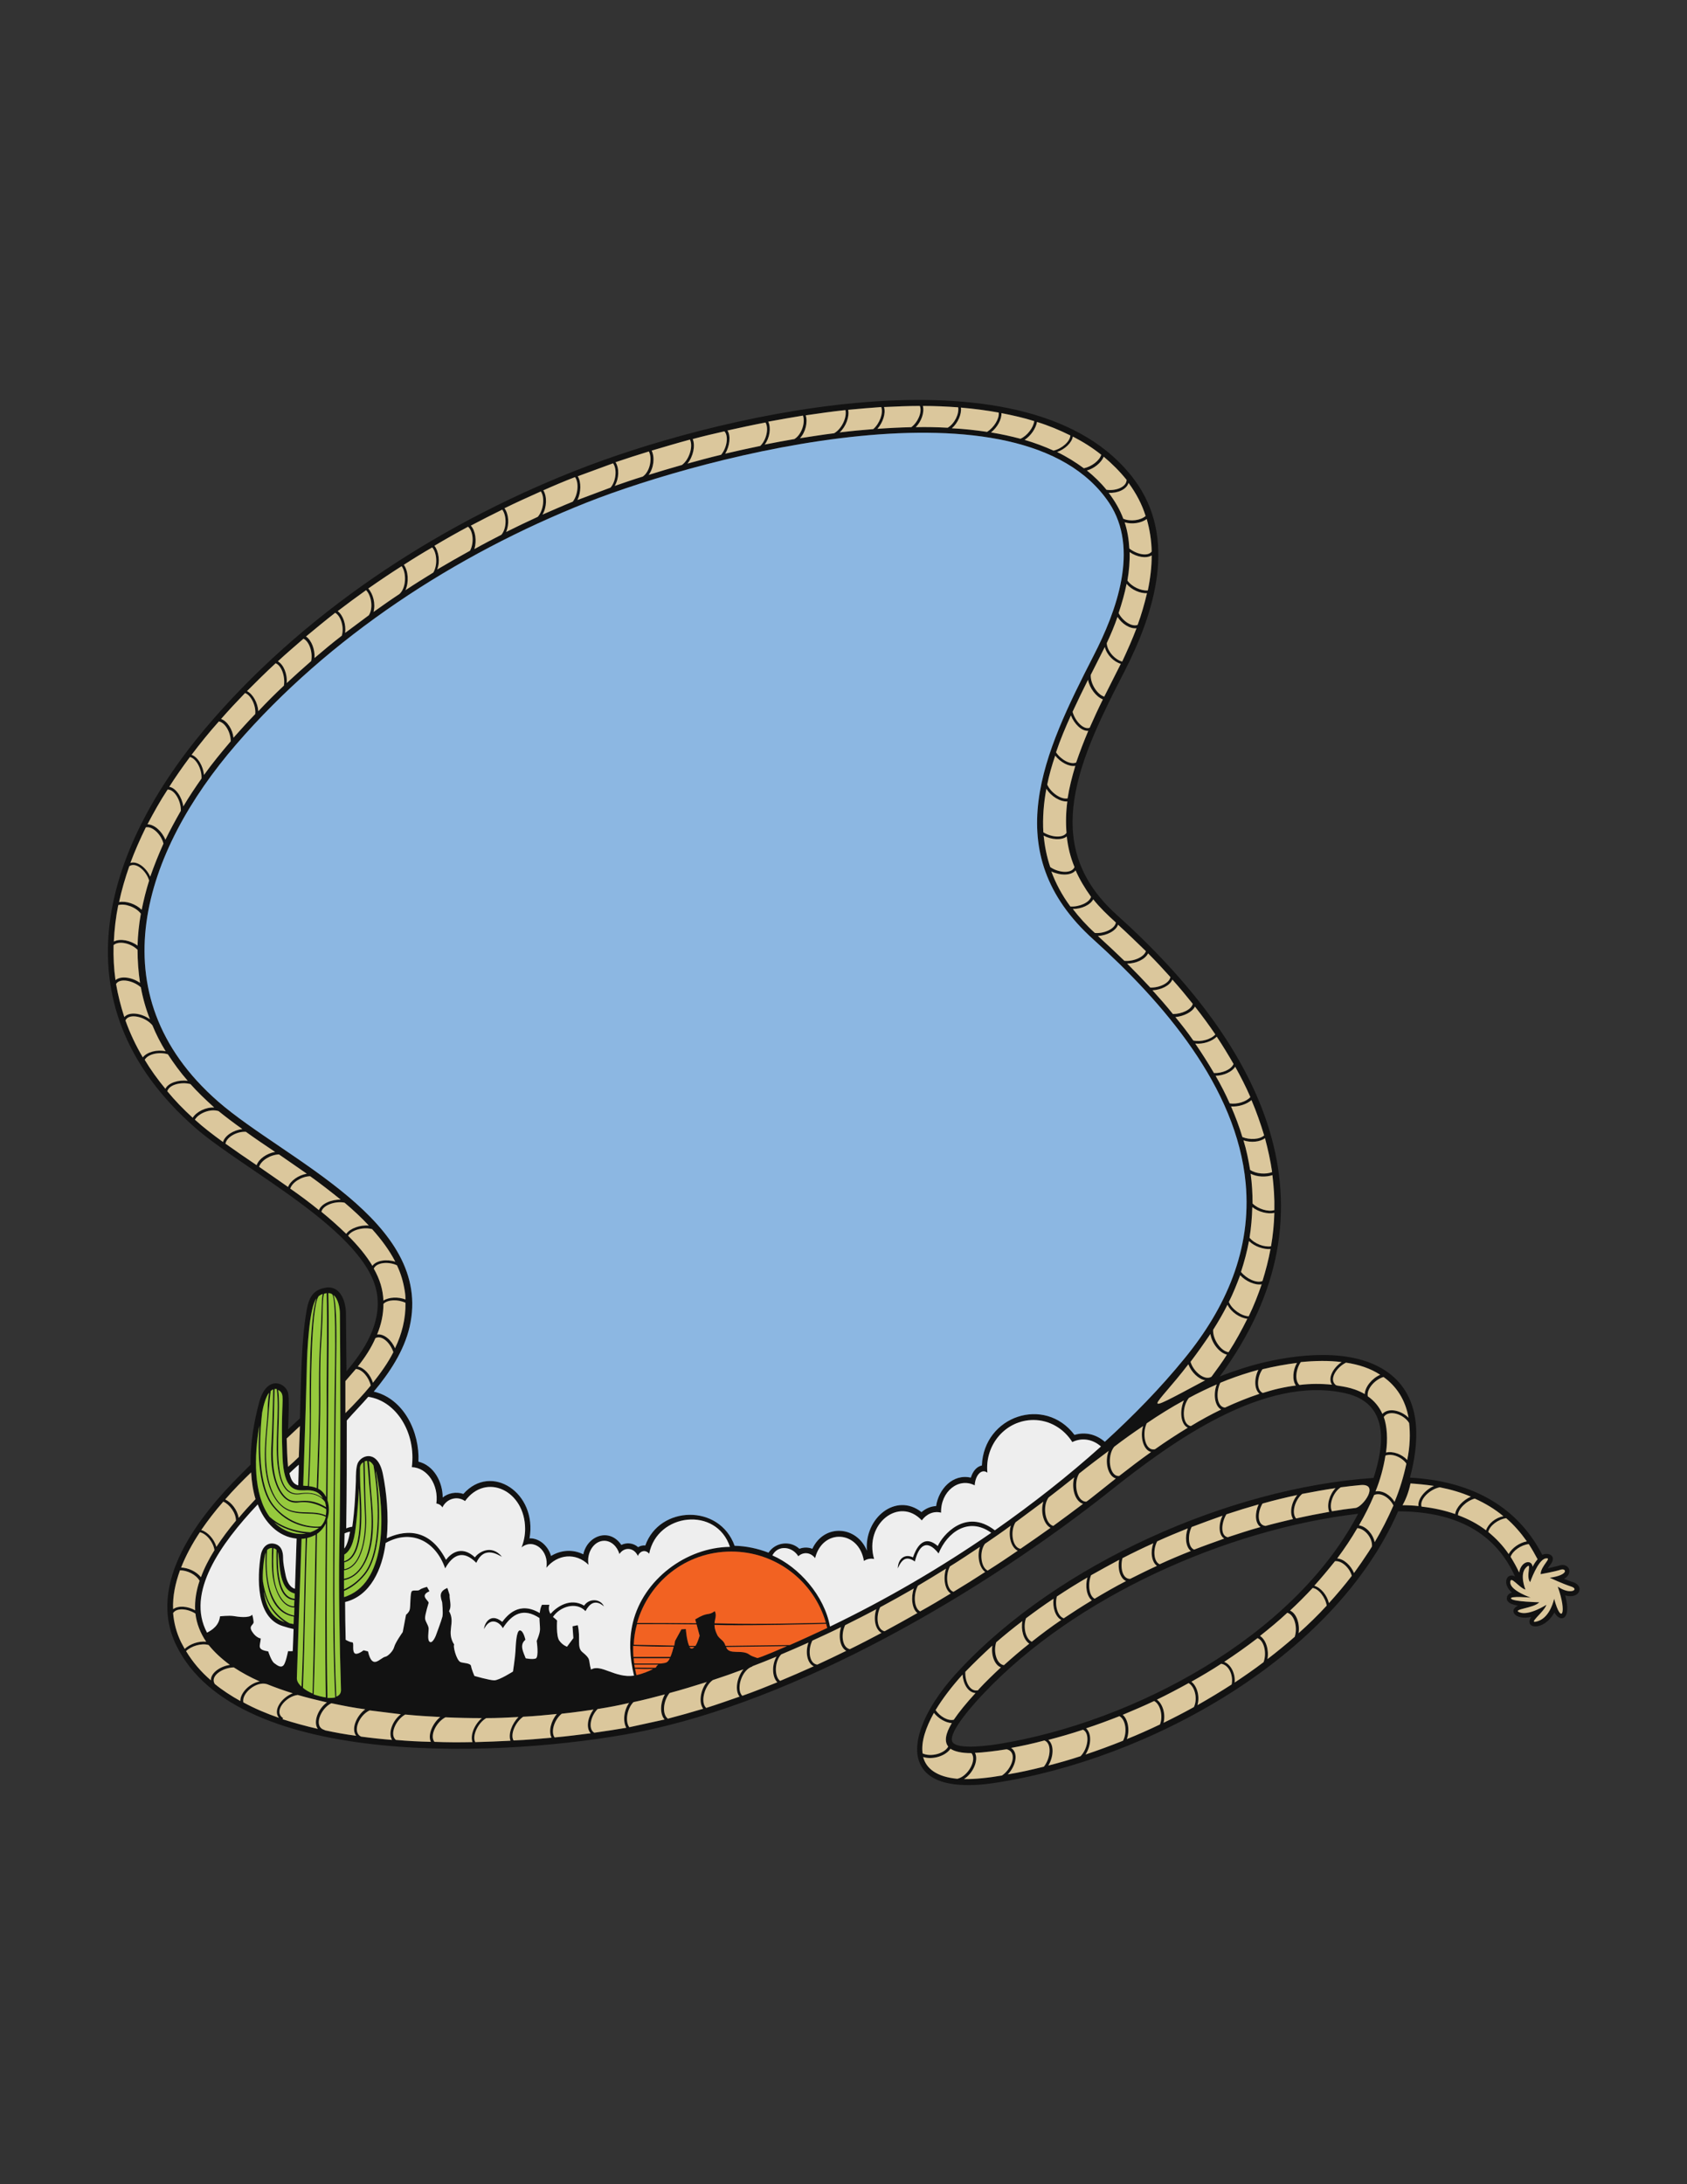 <?xml version="1.0" encoding="utf-8"?>
<!-- Generator: Adobe Illustrator 21.1.0, SVG Export Plug-In . SVG Version: 6.00 Build 0)  -->
<svg version="1.1" id="Layer_1" xmlns="http://www.w3.org/2000/svg" xmlns:xlink="http://www.w3.org/1999/xlink" x="0px" y="0px"
	 viewBox="0 0 612 792" enable-background="new 0 0 612 792" xml:space="preserve">
<rect x="0" y="0" width="612" height="792" fill="#333333" stroke="none"/>
<g>
	<path fill="#121212" d="M570.7,573.7c-1.1-0.3-2.2-0.8-3.3-1.2c3.6-2.1,1.7-6-1.8-4.8l-4.1,1c0.5-0.9,1.2-1.5,1.6-2.4
		c1.1-2.5-1.7-3.4-3.6-2.5c-9.7-18.8-27.4-26.9-48-28c3.2-12.1,4.4-26.9-5.6-36.2c-11.7-10.9-32.6-9-46.9-5.7
		c-5.6,1.3-11.1,3.1-16.5,5.2c45.2-61.2,15.7-119.7-37.4-167.4c-8.8-7.9-14.7-17.4-15.8-29.3c-1.5-16.1,5.9-33.2,12.8-47.4
		c1.8-3.8,3.8-7.5,5.7-11.3c11-21.4,19.6-48.6,3.6-69.9c-36.9-49.3-146.5-24.5-198.6-4.7c-50.7,19.3-99.4,50.5-135.3,91.5
		C38,305.7,18.7,363.4,70.9,409c17.5,15.3,62.7,37.7,65.9,60.4c1.5,10.5-4.5,20.1-11.1,27.8c-0.1-6.9-0.1-13.9-0.2-20.9
		c0-4.1-1.9-10.2-7.2-9.4c-4.7,0.7-6.2,3.6-7,7.9c-2.1,11.2-2.1,27.6-2.5,39.5c-1.4,1.3-2.9,2.7-4.3,4c0.1-2.7,0.6-11.7-0.1-13.6
		c-1.4-3.7-7.7-5.7-10.3,3.5c-2,7.3-3.3,15.3-3.2,22.9c-1.2,1.2-2.3,2.3-3.5,3.5C72.2,549.7,53,574,63.9,596.5
		C86,642.3,185.3,637,230.8,628.2c58.2-11.3,125.9-51,172.2-87.8c21.9-17.4,55.5-41.9,85.1-35.2c15.8,3.6,14.2,18.4,10.2,30.7
		c-52.5,3.6-114.4,31.2-150.2,69.6c-5.1,5.4-10.2,12.1-13.1,19c-2,4.8-3.5,10.9-0.9,15.7c4.5,8.5,18.8,7.5,26.7,6.3
		c55.5-8.4,123-45.1,146.4-98.5c18.5,0.1,34.4,6,42.4,23.6c-3.1-1.5-4.8,2.7-1.1,5.9c-0.8,0.2-1.6,0.7-1.8,1.6
		c-0.5,2.1,2.1,2.8,4,3.1c-3.7,1.8-0.9,5.4,4.8,4.1c-2.9,4.2,4.4,5.5,8.4-1.6c2.1,3.8,6.4,2.8,3.9-6.2
		C573.1,580,574.9,575.1,570.7,573.7z M511.4,522.2c-0.1,2.4-0.4,4.8-0.9,7.2c-1.9-2.1-5.2-3.3-7.7-2.7c0.7-4.7,0.4-9.6-0.8-12.9
		c1.8-2.8,7.3-1,9.2,2.2C511.4,517.9,511.5,520,511.4,522.2z M439.5,499.2c-2.5,1.6-6.6-1.9-7.6-5.4c2.5-3.3,4.9-6.7,7.2-10.1
		c0.5,3.4,3.3,6.9,6,7.5C443.4,493.9,441.5,496.5,439.5,499.2z M331.9,566.2c1.3-5.4,4.1-8.6,8.6-2.9c3.1-7.7,10.9-13.4,19.1-7.5
		c-18.4,12.7-38.3,24.3-58.5,34c-2-11.1-11.2-21.6-20.9-25.8c2-3.9,7.2-3.3,9.4,0.3c1.9-1.7,4.5-1.4,6.1,0.7
		c2.7-10.9,15.9-10.1,17.7,1c1.1-0.7,2.4-1,3.7-0.7c-3.7-12.7,9.1-22.8,17.3-14c1.7-2.3,4.3-3.5,7-2.8c-0.2-7.7,6.4-12.9,12.2-9.9
		c0.2-3.7,2.5-6.2,4.6-4.6c-1-10.2,6.7-19.1,16.7-19.1c5.9,0,11.1,3.2,14.1,8c3.7-1.8,7.6-0.9,10.4,1.6
		c-11.8,10.6-24.8,20.8-38.5,30.4c-10.7-8.3-19.1,2-20.7,5.7c-5.5-4.8-8.1,1.5-9,4.1c-2.9-1.4-5.4,0.4-5.5,4
		C327.3,565.1,328.9,564.2,331.9,566.2z M263.2,596.8c-0.7-2.1-1.5-1.9-2.8-3.6c0,0-1.2-2-1.2-4c1.5,0,3,0.1,4.4,0.1
		c11.9,0.1,28.4-0.3,36.1-0.5c0.1,0.5,0.3,1,0.4,1.5c-4.5,2.1-9,4.2-13.6,6.2L263.2,596.8z M285.5,596.9c-1.4,0.6-10.1,4.4-10.8,4.3
		c-1.2-0.4-2.3-0.8-2.8-1.2c-2.7-2.1-7.5,0.3-8.5-2.8L285.5,596.9z M250,596.8c-0.9-2-1.2-6.1-1.2-6.1l-1.6,0.1l-2.3,4.2
		c0,0-0.1,0.7-0.3,1.7c-5.6-0.1-10.9-0.2-14.7-0.3c0.1-2.6,0.5-5.1,1.2-7.5c5.5,0,13.6,0,21.6,0.1l1.1,4.1c0,0-0.6,2.3-1.5,3.7
		C251.5,596.8,250.7,596.8,250,596.8z M251.9,597.2c-0.6,0.7-1.3,0.8-1.8,0H251.9z M230.3,604.7c-0.1-0.4-0.1-0.8-0.2-1.1
		c2.4,0,5.4,0,8.7,0C236.7,605.1,240.8,604.7,230.3,604.7z M236.9,605.2c-1.3,0.7-3.7,1.7-6,2.2c-0.2-0.8-0.4-1.5-0.5-2.3
		C232.3,605.2,234.5,605.2,236.9,605.2z M230.1,603.2c-0.1-0.6-0.2-1.3-0.2-1.9c3.4,0,8,0,13.1,0c-0.9,1.8-1.4,1.6-3.2,1.9
		C236.1,603.2,232.8,603.2,230.1,603.2z M209.6,589.3l-1.9,0.4l0.3,4.3l-2.3,3.1c0,0-1.6-0.5-2.8-2.2c-1.2-1.6-0.8-7.3-0.8-7.3
		c-0.5-0.5-1-0.9-1.5-1.3c2.5-3.7,8.4-5.7,11.8-2.1c1.4-2.6,3.5-4.5,6.7-1.7c-1.2-2.8-5.3-3.1-7.2-0.3c-5.1-3-10,0.5-12.2,3
		c-0.5-0.8-0.8-1.9-0.4-3.3h-2.7c-0.5,1-0.7,2-0.8,3c-7.6-4.5-11.9,1-13.6,3.2c-4.5-3.7-6.6,1-6.6,2.6c2.4-4.8,5.9-2.2,6.8-0.3
		c3.4-5.3,7.5-7.5,13.3-3.7c0,1.3,0.2,2.7,0.2,4.1c0,1.5-1.2,4.2-1.2,4.2s0.9,6-0.4,6.4s-3.6-0.1-3.6-0.1c-0.8-2.2-2.4-4.8-0.1-6.7
		c0,0-0.7-3.4-2-3.4s-1.5,5.4-1.6,7.5c-0.1,2.1-0.9,7.4-0.9,7.4s-5,3.2-6.8,3.2c-1.7,0-7.2-1.6-7.2-1.6s-1-2.3-1.2-3.5
		c-0.1-1.2-2.7-1.1-3.8-1.5c-1.6-0.6-2.9-6.3-2.3-6.3c-3.1-4.8,0.6-7.9-1.9-12.2c1.1-1.9,0.1-4.1,0.2-5.9l-0.8-2.5
		c-3.2,1.3-2.5,3.2-1.9,5.2c0,0,0.4,3.9,0.1,5.2s-2.4,6.9-2.4,6.9s-1.1,2.8-2.1,2.3c-1.1-0.5-0.5-3.5-0.5-4.8s-1.3-2.6-1.3-3.9
		s1.3-5.5,1.3-5.5c0-0.9-3.4-2.6,0.3-4.2l-0.9-1.6c0,0-2,0.5-2.7,1.1c-0.7,0.5-1.9,0-2.7,0.4s-0.5,5.8-0.9,6.9
		c-0.4,1.1-1.3,1.7-1.3,1.7l-1.2,6.3c0,0-2.7,3.8-3.1,5.4c-0.4,1.6-2.4,3.4-3.1,3.5c-2.1,0.4-4.8,5.1-6.4-1.9l-1.6-0.4
		c0,0-2.6,2.1-3.4,0.9c-0.8-1.2,0.1-3.8-0.8-3.8c-0.5,0-1.4-0.4-2.3-0.9c-0.1-4.5-0.2-9.1-0.2-13.7c9.2-2.2,13.5-12,14.7-21.4
		c8.9-5,17.9-1.2,21.6,9.2c2.9-5.2,6.7-6.7,11.3-2c3-6.7,8.4-2.5,9.3-2.2c-3.8-4.7-8.6-1.6-9.8,0.2c-5.1-4.7-9-1.1-10.5,0.9
		c-6.5-12.6-16.2-10.3-21.5-7.8c0.8-8.2-0.1-16.9-1.4-23.3c-1.8-8.8-7.6-7.1-9.1-4c-0.7,1.5-0.7,4.8-0.7,6.5
		c-0.1,2.9-0.4,10.5-1.3,16.6c-0.8,0.1-1.5,0.3-2.2,0.6c0.2-13,0.2-26,0.2-39.1c2.3-2.7,5.2-5.6,7.8-8.6
		c10.2,1.5,17.4,13.1,15.8,25.5c5.7,0.2,9.8,6.5,8.9,13.2c0.9,0.1,1.7,0.6,2.2,1.4c1.5-3.2,5.4-4.3,8.2-2.3
		c7.6-10.5,21.8-3.8,21.8,10.1c0,2.4-0.5,4.7-1.3,6.7c4.3-3.5,10.1,1.1,9,7.4c4.1-5,10.7-5.6,15.3-1.1c-0.8-4.3,1.9-8.7,5.7-8.7
		c2.5,0,4.7,2,5.5,4.8c1.8-2.7,5.3-2.4,6.7,0.7c0.8-1.9,2.8-2.4,4.1-0.8c2.9-14.8,24.4-17.3,29.3-2.5c-16,0.2-31.4,11.9-35.2,27.4
		c-1.5,6.2-1.2,12.7,0.4,19.3c-6.9,1-12-4.4-15.6-2.2c-1.1-3.8,0.2-3.6-3.2-6.4C209.2,597.3,210.7,594,209.6,589.3z M130.7,538.7
		c-0.1-2.6-0.1-4.8-0.1-6.6c0.1-0.8,0.4-1.4,1.2-1.9c0.1,5.7,0.3,13.2,0.6,19.6c0.3,5.9-0.8,18-7.5,19.2c0-0.8,0-1.7,0-2.5
		C132.9,564.8,131,545,130.7,538.7z M229.8,600.8c-0.1-1.3-0.1-2.6-0.1-4c3.8,0.2,9.1,0.3,14.7,0.3c-0.3,1.2-0.7,2.6-1.2,3.7
		C238.1,600.8,233.3,600.8,229.8,600.8z M252.2,587.2l0.4,1.4c-7.8-0.1-15.9-0.1-21.5-0.1c4.2-14.7,17.5-25.9,34.2-25.9
		c16.3,0,30,10.9,34.3,25.8c-7.8,0.2-24.1,0.6-36,0.3c-1.4,0-2.9-0.1-4.4-0.1c0.1-1.4,0.9-2.9,0.1-4.4
		C256.7,586.1,257.1,584.2,252.2,587.2z M389.8,520.3c-10.8-14.3-32.9-6.9-33.6,11.1c-2.1,0.4-3.4,2.4-4,4.4
		c-6.6-1.5-11.7,4.2-12.6,10.3c-2,0.1-3.8,0.9-5.3,2.2c-9.3-7.3-20.8,2.2-19.8,14c-3.7-9.1-15.5-9.9-19.8-0.7
		c-1.5-0.6-3.2-0.6-4.7,0c-3.3-3.1-8.7-2.4-11.2,1.4c-3.9-1.5-8.1-2.4-12.3-2.5c-5.5-15.3-27.3-14.6-32.4-0.1
		c-0.9-0.1-1.8,0.1-2.6,0.6c-1.7-1.5-4.1-1.8-6.1-0.8c-4.2-6.3-12.3-3.5-13.8,3.4c-3.8-1.9-8.1-1.6-11.7,0.6c-1-3.5-4.1-6.5-7.8-6.4
		c2.9-16.5-13.9-27.5-24-16.1c-2.6-0.9-5.6-0.3-7.5,1.3c0-5.5-3.1-11.6-8.8-13c0.5-10.6-5.2-22.8-16.2-25.4c5.7-6.8,11-14.8,13-23.5
		c8.8-38.3-45.2-60.5-69.5-81.7c-44.6-39-26.9-90.8,6.6-129.5c33.7-39,79.5-68.8,127.2-87.7c43-17,157.8-47.3,189.5,0.2
		c11,16.6,2.6,39.3-5.7,55.4c-17.8,34.8-35.4,71.1,0,102.9c25,22.5,52,53.4,55.2,88.4c2.2,24-7.2,45.2-22.2,63.5
		c-8.8,10.8-18.6,20.8-28.9,30.2C397.7,520.1,393.7,519.1,389.8,520.3z M386.9,302c-1.3,2-5.5,1.6-8.4-0.2
		c-0.3-5.2,0.1-10.5,1.1-15.8c1.7,2.8,5.1,4.8,7.6,4.6C386.7,294.4,386.6,298.2,386.9,302z M431.1,494.7c1.1,2.9,3.7,5.4,6.1,5.8
		C411.2,514.4,419.1,510.4,431.1,494.7z M445.7,490.3c-2.7-0.3-5.8-4.6-5.6-8.1c1.9-3,3.7-6.1,5.2-9.1c1.3,2.7,4.5,4.8,7.2,5.1
		C450.5,482.2,448.3,486.3,445.7,490.3z M453,477.3c-2.6-0.1-6.1-2.5-7.2-5.2c1.6-3.2,2.9-6.5,4.1-9.7c2,2.2,5.4,3.7,7.8,3.3
		C456.4,469.5,454.9,473.4,453,477.3z M458,464.5c-2.1,0.9-5.8-0.8-7.8-3.3c1.2-3.7,2.2-7.4,2.9-11.2c2,2,5.3,3.1,7.8,2.9
		C460.2,456.8,459.2,460.6,458,464.5z M461.1,451.9c-2.5,0.4-6-0.9-7.8-3.1c0.6-3.7,0.9-7.4,1-11.1c2.3,1.8,5.6,2.6,8,2.1
		C462.2,443.8,461.8,447.8,461.1,451.9z M462.3,438.8c-2.2,0.7-5.9-0.4-7.9-2.4c0-3.6-0.2-7.2-0.7-10.8c2.3,1.2,5.6,1.3,7.9,0.5
		C462.1,430.3,462.4,434.5,462.3,438.8z M461.5,425c-2.2,0.9-5.8,0.7-8-0.8c-0.6-3.6-1.3-7.2-2.4-10.7c2.7,0.9,6,0.6,7.8-0.8
		C460,416.8,460.9,420.9,461.5,425z M458.6,411.7c-1.6,1.5-5.2,1.7-7.9,0.6c-1.1-3.7-2.5-7.4-4.1-11.1c2.7,0.2,5.7-0.8,7.4-2.3
		C455.8,403.1,457.3,407.4,458.6,411.7z M448.1,386.8c2,3.6,3.9,7.3,5.5,11c-1.5,1.7-4.8,2.7-7.5,2.3c-1.5-3.4-3.2-6.7-5.1-10
		C443.9,390,446.9,388.7,448.1,386.8z M447.5,385.8c-0.8,2-4.1,3.4-7.1,3.3c-2.1-3.6-4.4-7.2-6.8-10.7c2.9,0.3,6.1-0.8,7.8-2.5
		C443.6,379.2,445.6,382.5,447.5,385.8z M440.9,375.1c-1.6,1.8-5.2,2.8-8,2.2c-2-2.9-4.2-5.7-6.5-8.5c3-0.3,6.1-1.8,7.1-3.8
		C436.1,368.3,438.6,371.7,440.9,375.1z M432.7,364c-0.5,2.1-4,3.7-7.2,3.7c-2.3-2.9-4.8-5.7-7.4-8.6c3.2-0.2,6.3-1.7,7.2-3.9
		C427.9,358.1,430.3,361,432.7,364z M424.6,354.3c-0.4,2.2-4,3.9-7.3,3.8c-2.7-2.9-5.5-5.8-8.4-8.7c3.2,0,6.5-1.5,7.6-3.7
		C419.3,348.5,422,351.4,424.6,354.3z M405.6,335.3c3.5,3.2,6.8,6.4,10.1,9.6c-0.7,2.2-4.6,3.8-7.8,3.5c-3.1-3-6.3-6-9.6-9
		C401.5,339.2,404.8,337.6,405.6,335.3z M404.8,334.5c-0.3,2.3-4.3,4.1-7.6,3.8c-3.1-2.8-5.7-5.7-8-8.7c3.1,0,6.3-1.4,7.4-3.5
		C398.8,328.9,401.9,331.9,404.8,334.5z M395.8,325.2c-0.6,2.1-4.3,3.7-7.5,3.5c-3.1-4.2-5.3-8.4-6.9-12.7c3.2,1.5,7.2,1.6,8.8-0.4
		C391.6,318.8,393.5,322,395.8,325.2z M389.8,314.4c-1,2.5-5.8,2.1-8.8,0c-1.3-3.8-2-7.6-2.4-11.4c2.8,1.5,6.5,1.8,8.4,0.3
		C387.4,307.1,388.3,310.8,389.8,314.4z M387.3,289.5c-2.4,0.5-6.1-2.1-7.4-5c0.7-3.5,1.7-7,2.9-10.5c1.9,2.4,5,4.1,7.3,3.7
		C388.9,281.7,387.9,285.6,387.3,289.5z M390.4,276.5c-2,0.9-5.5-1-7.3-3.7c1.5-4.5,3.4-9,5.4-13.4c1.2,3.1,3.9,5.8,6.3,5.6
		C393.2,268.8,391.7,272.7,390.4,276.5z M395.3,263.9c-2.3,0.8-5.3-2.5-6.2-5.8c1.8-3.9,3.7-7.8,5.6-11.6c0.6,3.1,3,6.2,5.4,7.1
		C398.4,257,396.8,260.5,395.3,263.9z M400.6,252.6c-2.5-0.7-5.1-4.7-4.9-7.9l5.1-10.1c0.7,2.9,3.3,5.4,5.8,6.1L400.6,252.6z
		 M407.1,239.9c-2.6-0.7-5.5-3.8-5.6-6.7c1.5-3.2,2.8-6.3,3.9-9.5c1.6,2.5,4.5,4.4,6.9,4.1C410.8,231.8,409,235.8,407.1,239.9z
		 M412.7,226.6c-2.2,0.8-5.5-1.5-6.9-4.3c1.2-3.6,2.2-7.1,2.9-10.6c1.8,2.2,4.9,3.5,7.4,3.4C415.2,218.9,414.1,222.8,412.7,226.6z
		 M416.4,214.1c-2.4,0.2-5.8-1.3-7.4-3.6c0.6-3.5,0.9-7,0.8-10.3c2.6,1.8,6,2.4,8,1.2C417.8,205.6,417.3,209.8,416.4,214.1z
		 M417.8,200c-1.4,1.9-5.4,1-8.1-1.1c-0.2-3.3-0.7-6.5-1.7-9.5c2.7,0.8,6,0.3,8-1.2C417.1,192,417.7,195.9,417.8,200z M415.6,187.1
		c-1.8,1.6-5.5,2.1-8.1,1c-1.2-3.3-3.1-6.5-5.3-9.4c3.2,0.2,6.5-1.2,7.2-3.6C412.2,178.9,414.3,182.9,415.6,187.1z M408.7,174
		c0,2.6-3.9,4.1-7.3,3.6c-2.1-2.6-4.5-4.9-7.1-7c2.6-0.7,5.2-2.8,6.1-5C403.4,168.1,406.2,170.9,408.7,174z M399.5,164.9
		c-0.6,2.1-3.5,4.3-6.3,4.9c-3-2.2-6.2-4.2-9.7-5.9c2.8-1,5.3-3.3,5.7-5.6C392.9,160.2,396.4,162.4,399.5,164.9z M388.3,157.9
		c-0.1,2.2-3.1,4.8-6.1,5.5c-3.3-1.5-6.8-2.8-10.5-3.9c2.3-1.5,4.1-4.2,4.5-6.5C380.4,154.3,384.5,156,388.3,157.9z M375.2,152.7
		c-0.3,2.3-2.5,5.3-5,6.4c-3.4-0.9-7-1.7-10.7-2.3c2.3-1.8,3.9-4.7,3.8-7C367.4,150.6,371.4,151.5,375.2,152.7z M362.3,149.6
		c0.3,2.2-1.7,5.4-4.2,7c-4.1-0.6-8.4-1.1-12.8-1.3c2.2-1.9,3.6-5.1,3.3-7.5C353.3,148.2,357.9,148.8,362.3,149.6z M347.6,147.7
		c0.4,2.4-1.3,5.9-3.8,7.4c-3.8-0.2-7.7-0.3-11.6-0.2c2.1-2.1,3.2-5.4,2.6-7.7C339.1,147.2,343.4,147.4,347.6,147.7z M333.7,147.2
		c0.9,2.2-0.7,5.9-3.1,7.7c-4.1,0.1-8.2,0.3-12.3,0.6c2-2.3,3.1-5.6,2.4-7.9C325.1,147.4,329.4,147.2,333.7,147.2z M319.7,147.6
		c0.8,2.2-0.6,6-2.9,8c-4,0.3-8.1,0.7-12.2,1.2c2.3-2.1,3.6-5.7,3.1-8.2C311.7,148.2,315.7,147.9,319.7,147.6z M306.7,148.7
		c0.6,2.6-1.3,6.8-4.1,8.4c-4.2,0.5-8.3,1.2-12.4,1.8c2-2.1,2.9-5.8,2.1-8.3C297.1,149.9,301.9,149.2,306.7,148.7z M291.3,150.7
		c0.9,2.6-0.5,6.9-3.1,8.5c-3.6,0.6-7.2,1.3-10.8,2c1.8-2.3,2.4-6,1.3-8.3C282.9,152.1,287.1,151.4,291.3,150.7z M277.7,153.2
		c1.3,2.1,0.3,6.4-1.9,8.5c-4.3,0.9-8.5,1.8-12.7,2.8c1.6-2.7,2.1-6.4,0.8-8.4C268.4,155.1,273,154.1,277.7,153.2z M262.8,156.4
		c1.6,1.7,0.9,6-1.2,8.5c-4.2,1-8.2,2.1-12.2,3.2c2.1-2.6,2.9-6.5,1.9-8.9C255,158.2,258.8,157.3,262.8,156.4z M250.3,159.4
		c1.2,2.4-0.2,7.2-2.9,9.2c-4.2,1.2-8.3,2.4-12.1,3.6c1.9-2.5,2.3-6.4,1.1-8.8C240.8,162.1,245.5,160.7,250.3,159.4z M235.4,163.7
		c1.3,2.5,0.4,7.3-2.2,9.1c-3.6,1.1-7,2.3-10.2,3.4c1.6-2.7,1.7-6.4,0.3-8.6C227.1,166.3,231.2,165,235.4,163.7z M222.4,168
		c1.5,2,1.1,6.5-0.9,8.8l-12,4.5c1.3-2.8,1.4-6.5,0.1-8.6L222.4,168z M208.6,173c1.5,2,1.1,6.4-0.8,8.9c-3.7,1.5-7.3,3.1-11,4.7
		c1.6-2.7,1.7-6.6,0.3-8.8C200.9,176.1,204.7,174.5,208.6,173z M196.2,178.2c1.5,2.1,1,6.8-1.1,9.2c-3.9,1.8-7.7,3.6-11.5,5.5
		c1.2-2.7,1-6.5-0.6-8.6C187.3,182.2,191.7,180.2,196.2,178.2z M182.2,184.8c1.6,2.1,1.7,6.7-0.3,9.1c-3.3,1.7-6.6,3.4-9.8,5.2
		c0.9-3,0.4-6.7-1.3-8.5C174.6,188.6,178.3,186.7,182.2,184.8z M169.8,191c1.9,1.6,2.2,6,0.7,8.7c-4,2.2-8,4.5-11.9,6.8
		c1.1-2.8,0.6-6.5-1-8.6C161.6,195.5,165.7,193.2,169.8,191z M156.8,198.5c1.7,1.9,2,6.4,0.4,9.1c-3.4,2.1-6.8,4.2-10.1,6.4
		c1.3-3,1-7-0.6-9.2C149.9,202.6,153.3,200.5,156.8,198.5z M145.7,205.3c1.8,2.4,1.7,7.9-0.8,10.1c-3.2,2.1-6.3,4.3-9.4,6.5
		c0.8-2.9-0.1-6.5-1.9-8.5C137.6,210.6,141.6,207.9,145.7,205.3z M132.8,214c1.9,1.9,2.7,6.5,1,9.1c-2.9,2.1-5.7,4.3-8.6,6.4
		c0.4-3-0.7-6.4-2.7-7.9C125.9,219,129.3,216.5,132.8,214z M121.6,222.2c2.1,1.2,3.3,5.3,2.4,8.3c-3.4,2.6-6.6,5.3-9.9,8.1
		c0.2-3.1-1.1-6.5-3.1-7.8C114.5,227.9,118,225,121.6,222.2z M110.1,231.6c2.1,1,3.4,4.9,2.8,8.1c-3,2.6-6,5.3-8.9,8
		c0.3-3.3-1.1-6.7-3.2-7.9C103.8,237,107,234.3,110.1,231.6z M100,240.5c2.2,0.9,3.5,4.9,3,8.1c-3.2,3-6.3,6.1-9.3,9.3
		c-0.2-3-1.9-6.2-4.1-7.3C93,247.2,96.4,243.8,100,240.5z M88.9,251.3c2.2,0.8,4,4.6,3.7,7.6c-2.7,2.8-5.3,5.7-7.9,8.6
		c-0.3-2.9-2.2-6-4.5-6.8C83,257.5,85.9,254.4,88.9,251.3z M79.4,261.6c2.3,0.4,4.3,4,4.3,7.2c-3.4,4-6.7,8-9.7,12.2
		c-0.3-3.2-2.2-6.5-4.5-7.3C72.6,269.6,75.9,265.5,79.4,261.6z M68.9,274.5c2.3,0.5,4.4,4.5,4.2,7.8c-2.3,3.3-4.6,6.7-6.6,10.1
		c-0.5-3.4-2.7-6.7-5.1-7.1C63.7,281.7,66.2,278.1,68.9,274.5z M60.8,286.3c2.5-0.1,4.9,4.1,4.8,7.7c-2,3.5-3.9,7-5.6,10.5
		c-1.2-3-4-5.6-6.5-5.6C55.7,294.7,58.1,290.4,60.8,286.3z M52.9,300c2.4-0.5,5.6,2.6,6.4,5.9c-1.8,4-3.4,8-4.8,12
		c-1.4-3.2-4.6-5.8-7.2-5C48.9,308.6,50.8,304.3,52.9,300z M46.9,314.1c2.4-1.7,6.2,1.7,7.2,5.2c-1.1,3.5-2,7.1-2.7,10.6
		c-2.1-2.1-5.6-3.3-8.2-2.8C44.1,322.8,45.4,318.4,46.9,314.1z M42.9,328.2c2.4-0.7,6.4,0.7,8.2,3.1c-0.7,3.9-1.1,7.8-1.2,11.6
		c-2.5-1.9-6.3-2.7-8.6-1.5C41.5,337,42,332.6,42.9,328.2z M41.2,342.7c1.9-1.7,6.3-0.7,8.7,1.7c0,4,0.3,8,0.9,12
		c-2.8-2-6.9-2.7-8.9-1C41.3,351.2,41.1,347,41.2,342.7z M42.1,356.8c1.4-2.3,6.3-1.2,9,1.2c0.7,3.9,1.8,7.8,3.3,11.6
		c-3-2.2-7.5-2.9-9.3-0.8C43.8,364.8,42.8,360.8,42.1,356.8z M51.8,383.4c-2.6-4.4-4.7-8.9-6.3-13.4c1.3-2.8,7.3-1.3,9.8,1.8
		c1.3,3.2,2.9,6.3,4.8,9.4C57,380.5,53.4,381.4,51.8,383.4z M52.5,384.3c1.1-2.1,5.3-3,8.4-2c2.1,3.2,4.4,6.4,7.2,9.6
		c-3.4-0.4-7,0.7-8.1,2.9C57.1,391.3,54.6,387.8,52.5,384.3z M69.9,405.3c-3.4-3.1-6.5-6.3-9.2-9.6c0.6-2.4,5.1-3.5,8.4-2.6
		c2.5,2.8,5.3,5.5,8.3,8.2c0.1,0.1,0.2,0.2,0.3,0.3C74.7,401.4,71.3,403.1,69.9,405.3z M70.7,406c1.3-2.3,5.6-4.1,8.6-3.1
		c2.6,2.1,5.5,4.3,8.6,6.5c-3.2,0.4-6.3,2.3-7,4.7C76.8,411.1,73.9,408.9,70.7,406z M81.8,414.7c0.4-2.4,4.2-4.5,7.4-4.3
		c3.3,2.4,6.9,4.8,10.6,7.3c-3,0.5-5.9,2.5-6.7,4.8C89.1,419.8,85.3,417.2,81.8,414.7z M94,423.1c0.7-2.3,4.1-4.4,7.2-4.5
		c3.3,2.3,6.7,4.6,10.1,7c-3,0.5-5.9,2.5-6.8,4.8C101,427.9,97.4,425.5,94,423.1z M105.3,431c0.7-2.3,4.1-4.4,7.2-4.5
		c3.8,2.7,7.5,5.6,11.1,8.5c-3.3-0.1-7,1.4-7.9,3.8C112.4,436.1,108.9,433.5,105.3,431z M125.6,447.4c-2.8-2.7-5.8-5.4-9-8
		c0.5-2.4,5.1-4,8.4-3.3c3.2,2.7,6.1,5.4,8.8,8.3C130.7,444.1,127,445.4,125.6,447.4z M126.3,448.1c1.2-2.1,5.6-3.3,8.7-2.4
		c3.4,3.8,6.3,7.7,8.4,11.8c-3.1-1-6.9-0.5-8.3,1.5C132.9,455.3,129.9,451.7,126.3,448.1z M135.6,460c1-2.3,5.4-2.6,8.4-1.2
		c1.4,2.9,2.3,6,2.8,9.1c0.2,1.1,0.3,2.2,0.3,3.3c-2.6-1-6-0.9-8,0.4C138.9,467.5,137.8,463.9,135.6,460z M139.1,472.8
		c1.5-1.6,5.3-1.7,8-0.4c0.1,5.8-1.3,11.3-3.8,16.5c-1.2-2.9-4-5.4-6.5-5C138.3,480.3,139.1,476.6,139.1,472.8z M136.2,485.2
		c2.4-1.2,5.4,1.8,6.5,5.1c-1.9,3.8-4.5,7.4-7.4,11.1c-0.9-2.9-3.1-5.4-5.5-5.9C132.5,492.1,134.7,488.7,136.2,485.2z M125.3,500.8
		c1.3-1.5,2.6-3,3.8-4.4c2.3,0.1,4.7,3,5.4,6c-2.7,3.3-5.8,6.6-9.2,10C125.3,508.5,125.3,504.7,125.3,500.8z M125,556
		c0.7-0.3,1.3-0.5,2-0.6c-0.5,2.8-1.2,5.1-2.1,6.1C124.9,559.7,125,557.8,125,556z M124.9,563.7c1.9-1.1,3.5-3.8,4.2-10.3
		c0.7-6.1,1-10.5,1.1-13.8c0.3,5.9,1.9,24.7-5.4,26.5C124.9,565.2,124.9,564.4,124.9,563.7z M124.8,569.4c7-1.1,8.3-13.2,8-19.8
		c-0.3-6.4-0.4-14-0.5-19.7c0.3-0.1,0.6-0.2,0.9-0.2c0.4,3.6,0.5,6.6,1,11.5c0.7,7.8,1.6,18.6-2.6,26c-2,3.4-4.3,4.8-6.8,5.3
		C124.8,571.5,124.8,570.4,124.8,569.4z M124.8,573c2.6-0.6,5.1-2,7.2-5.6c5.4-9.2,2.7-22.3,2.3-31.4c-0.1-2-0.3-4.2-0.5-6.2
		c0.6,0.2,1.2,0.7,1.7,1.6c1.7,9.9,3.4,30.8-3.5,39.3c-2.2,2.7-4.7,4.5-7.2,5.6C124.8,575.2,124.8,574.1,124.8,573z M124.8,576.9
		c2.6-1.1,5.2-3,7.6-5.9c6.6-8.1,5.5-27.1,3.9-37.7c0.2,0.5,0.3,1,0.4,1.6c2.6,12.9,4,38-10.7,43.8c-0.4,0.2-0.8,0.3-1.2,0.4
		C124.8,578.4,124.8,577.6,124.8,576.9z M123.3,476.3c0.2,16.4,0.3,62.1-0.2,84.9c-0.3,14.8,0.1,35.4,0.6,51.6c0,1.2-0.6,2-1.7,2.4
		c-1-21-0.7-49.8-0.5-76.6l0.4-39.6c0.2-13.9,0.4-25.3-0.9-29.4C122.7,471,123.3,474.3,123.3,476.3z M118.8,544
		c0.1-15,0.3-29.3,0.3-40.7c0-9.1,0.3-23.4,0-34.4c0.5,0,1,0.1,1.4,0.4c1.8,2,0.8,33.3,0.8,43.9c-0.1,29.9-1.1,73.6,0.3,102.3
		c-0.8,0.2-1.8,0.2-2.8,0.2c-0.4-17.6-0.3-41.5-0.1-64.6C119.5,548.7,119.5,546.2,118.8,544z M118.5,468.9c0.3,10.9,0,25.4,0,34.4
		c0.1,11.1-0.1,25-0.2,39.5c-0.7-1.3-1.6-2.4-2.9-3c0.4-12.3,0.9-24.4,0.8-36.5c-0.1-14.8,0.4-14.7,0.8-25.3c0.1-2.3,0-7.6,0.6-8.9
		L118.5,468.9z M117.1,469.2c-0.3,0.9-0.3,2.5-0.4,4.8c-0.3,12.2-1,13.4-1,29.3c0.1,12-0.4,24.1-0.8,36.3c-0.9-0.4-1.9-0.6-2.8-0.7
		c0.4-8.7,0.7-17.3,0.7-25.8c0-6.9-0.1-38.9,2.8-43.1C116,469.7,116.5,469.4,117.1,469.2z M111.3,496c0.1-6.3,0.9-21.9,3.5-25.2
		c-2.7,7.4-2.5,35.6-2.4,42.3c0,8.5-0.3,17.1-0.7,25.7c-0.6,0-1.1,0-1.7-0.1C110.7,518.2,111.2,500.6,111.3,496z M108.8,517.1
		l-0.4,11.2c-1.2,1.2-2.5,2.4-3.9,3.6c-0.3-3-0.4-6.8-0.5-10.3L108.8,517.1z M108.4,531.1l-0.2,7.5c-2-0.5-2.7-2.3-3.2-4.4
		C106.2,533.1,107.3,532,108.4,531.1z M102.3,505.5c0.7,1.9-0.5,6.7,0.2,23c0.5,11.7,4.4,12,8,11.9c2.9-0.2,5.2,0.4,6.6,2.9
		c-1.6-1.4-4.1-2.4-8.3-1.8c-4.5,0.7-6.6-3.2-7.4-8.7c-1.3-8.1,0.5-21.6-0.5-28.8C101.6,504.3,102.1,504.9,102.3,505.5z
		 M100.4,503.7c1.1,7.5-0.9,20.4,0.5,29c0.9,5.8,3.1,9.9,8,9.1c5.1-0.8,7.7,1,9,2.8c0.2,0.6,0.3,1.3,0.4,1.9c-8.6-5.2-11.6,1-16-5.2
		c-2.9-4.1-3.5-10.7-3.3-16.2c0.3-7.2,0.5-15.6,0.6-21.4C99.9,503.6,100.1,503.6,100.4,503.7z M99.1,503.8
		c-0.1,5.8-0.3,14.2-0.7,21.3c-0.1,2.9,0,5.7,0.4,8.1c0.9,5.5,3.7,12.5,9.6,11.6c4.5-0.6,8.3,1.4,9.9,2.4c0.1,0.8,0,1.5-0.1,2.3
		c-6-2.8-13.5,1.8-18.5-6.9c-4.2-7.4-3.3-18.2-2.6-26c0.5-5.3,0.6-8.4,1.1-12.2C98.5,504.1,98.8,503.9,99.1,503.8z M95.1,512.2
		c0.4-2.3,1.3-5.7,2.5-7.2c-0.3,2-0.5,4.2-0.5,6.4c-0.4,9.1-3.1,22.2,2.3,31.4c5.3,9,12.9,4.3,18.8,7.2c-0.3,1.3-0.9,2.5-1.8,3.4
		c-0.4,0.4-10.4,0.8-17-7.4C93.6,538.8,93.9,523,95.1,512.2z M118.2,615.5c-1.4-0.2-2.9-0.6-4.4-1.1c0.6-17.8,0.9-41.7,1.2-58.2
		c1.4-1,2.5-2.3,3.2-3.8C118,575,117.9,598.4,118.2,615.5z M99.4,583.9c-2.1-2.5-3.3-6.2-4-10.4c-0.3-2.6,0.3-8.9,1-10.6
		c-0.4,8.4,0.4,21.7,10.2,23.3l-0.1,2.7c-0.5-0.1-1-0.2-1.5-0.3C103.1,587.6,101.2,586.1,99.4,583.9z M103.3,588.2
		c-4.8-1.5-6.9-5.8-7.6-11.1C97,582,99.4,585.6,103.3,588.2z M99.8,580.7c-3.1-5.2-3.3-12.3-2.9-18.6c0.5-0.6,1.2-0.8,1.8-0.8
		c-0.1,3.5-0.2,7.6,0.3,10.8c0.8,4.7,3.1,10.7,7.8,10.8l-0.1,2.9C104.2,585.3,101.8,584.1,99.8,580.7z M106.7,582.5
		c-1.8-0.1-3.4-1.1-4.6-2.9c-3.4-4.8-3.1-12.1-2.9-18.2c0.5,0.1,0.8,0.3,1.1,0.6c-0.1,5.6-0.3,17.8,6.5,18.2L106.7,582.5z
		 M100.8,562.7c0.9,2.3-0.3,13.6,6.1,15.1v1.9C100.7,579.3,100.7,567.9,100.8,562.7z M103.6,571.1c-0.4-2-0.9-4.2-0.9-6.2
		c0-2.4-0.7-4.8-3.6-5.2c-2.6-0.3-4.1,1.9-4.5,4.2c-1.3,8.1-1.8,22.6,7.9,25.7c1.5,0.5,2.7,0.8,4,1.1l-0.3,8c-1,0.1-1.7,0-1.7,0
		s-0.8,4.3-1.7,5.2c-1,1-2.3-0.1-3.4-0.9c-1-0.8-2.1-4.2-2.1-4.2c-4.3-0.7-2.9-1.9-2.7-4.7c0,0-1.6-0.1-3.1-2.4s0.6-2.4,0.5-3.6
		c-0.1-1.3-0.5-2.6-0.5-2.6c-1.1,1.3-5,0.8-6.7,0.5c-1.8-0.3-5,0.1-5,0.1c-0.3,3.3-2.9,5-4.7,5.9c-7.7-14.4,4.8-32.1,18.4-46.5
		c2.4,6.5,7.5,11.8,14.1,12.4l-0.6,18.2C104.9,575.5,104,573.1,103.6,571.1z M99.5,552c2.7,1.9,6.5,3.5,11.5,4.1
		C106.6,556.7,102.5,555,99.5,552z M107.7,608.3c0.4-12,1-30.8,1.7-50.3c0.5,0,1-0.1,1.5-0.2c-0.5,14.9-0.7,36.5-1.5,53.8
		C108.3,610.6,107.6,609.5,107.7,608.3z M111.4,557.7c1.2-0.3,2.2-0.7,3.1-1.2c-0.3,16.5-0.6,40-1.1,57.6c-1.3-0.6-2.6-1.3-3.5-2.1
		C110.6,594.6,110.8,572.8,111.4,557.7z M94.1,516.9c-0.7,10.4-0.3,23.1,4.9,29.4c5.6,6.9,12.9,7.8,16.7,7.7c-0.9,0.7-2,1.2-3.1,1.6
		c-7-0.3-11.8-2.9-14.8-5.6C91.8,541.8,92.2,527.9,94.1,516.9z M91.1,533.9c0.2,3.4,0.7,6.7,1.6,9.7c-2.1,2.2-4.2,4.5-6.1,6.8
		c-0.5-2.9-2.6-5.6-4.9-6.7C84.7,540.2,87.9,537,91.1,533.9z M81,544.5c2.3,1,4.6,4.1,4.6,6.9c-2.6,3.1-5,6.3-7.1,9.5
		c-0.8-2.8-3.1-5.4-5.5-6.1C75.4,551.3,78.1,547.8,81,544.5z M72.5,555.6c2.4,0.5,4.9,3.6,5.3,6.5c-2,3.2-3.7,6.5-4.9,9.8
		c-1.7-2.1-4.6-3.4-7.2-3.5C67.4,564.1,69.7,559.8,72.5,555.6z M65.3,569.4c2.6,0,5.8,1.5,7.1,3.8c-1.2,3.6-1.8,7.2-1.6,10.7
		c-2.7-1.5-6.1-1.8-8-0.4C62.6,578.8,63.6,574.1,65.3,569.4z M65.7,595.5c-1.7-3.5-2.6-7-2.9-10.6c1.3-2,5.3-1.6,8.1,0.2
		c0.4,3.6,1.8,7.1,3.9,10.2c-2.7-0.3-5.9,0.8-7.8,2.6C66.6,597.1,66.1,596.3,65.7,595.5z M67.5,598.7c1.8-1.8,5.6-3,8.2-2.2
		c2.1,2.6,4.7,5,7.7,7.2c-3.5,0.5-7,2.9-6.9,5.6C72.9,606.2,69.9,602.7,67.5,598.7z M77.9,610.6c-1.8-2.9,2.9-5.9,6.9-6
		c2.9,1.9,6,3.6,9.4,5.1c-3.5,0.6-7.1,4.1-7,7.1C83.8,614.9,80.7,612.9,77.9,610.6z M88.3,617.3c-0.8-3.2,4.7-7.9,8.6-6.6
		c3,1.2,6.1,2.3,9.3,3.3c-4,1.5-7.3,6.1-5,8.9C96.6,621.3,92.3,619.5,88.3,617.3z M102.5,623.4l0.2-0.4c-3.7-2.4,1-7.9,5.3-8.4
		c3.5,1,7.1,1.9,10.6,2.7c-3.2,2.3-5.1,7.1-3.3,9.6C110.9,625.9,106.6,624.7,102.5,623.4z M117.8,627.4L117.8,627.4
		c-4.3-1.2-1.5-7.9,2.4-9.8c4.3,0.9,8.4,1.7,12.3,2.2c-3.2,2.4-5.2,7.1-3.3,9.6C125.3,628.9,121.5,628.2,117.8,627.4z M131,629.7
		c-3.4-1.6-0.7-7.8,3.1-9.5l11.3,1.4c-3,2.3-4.7,6.7-3.2,9.3C138.4,630.6,134.7,630.2,131,629.7z M143.6,630.9c-2.4-2,0-7.3,3.4-9.2
		c4.2,0.4,8.5,0.7,12.7,0.9c-2.8,2.3-4.6,6.5-3.4,9C152.1,631.5,147.8,631.3,143.6,630.9z M157.6,631.6c-1.8-2.3,0.7-7.2,4-8.9
		c4.4,0.2,8.8,0.3,13.2,0.3c-2.7,2.3-4.3,6.2-3.4,8.7C166.8,631.8,162.2,631.8,157.6,631.6z M172.4,631.7c-1.2-2.3,1-7,4-8.7
		c3.9,0,7.8-0.2,11.7-0.4c-2.4,2.4-3.8,6.2-2.9,8.6C181,631.4,176.7,631.6,172.4,631.7z M186.3,631.1c-1.3-2.2,0.7-6.7,3.5-8.6
		c4.1-0.2,8.2-0.6,12.2-1c-2.1,2.5-3.1,6.3-1.9,8.6C195.7,630.5,191.1,630.9,186.3,631.1z M201.2,630c-1.5-2-0.1-6.5,2.6-8.6
		c1.2-0.1,2.3-0.3,3.5-0.4c2.6-0.3,5.3-0.7,8-1.1c-2.1,2.8-2.8,6.7-1,8.6C210.2,629,205.8,629.6,201.2,630z M215.6,628.3
		c-2.4-1.4-1.3-6.1,1.2-8.6c3.8-0.6,7.6-1.3,11.4-2.2c-1.9,2.7-2.3,6.7-1,9C223.7,627.1,219.8,627.7,215.6,628.3z M228.3,626.3
		c-1.6-2.1-0.8-6.8,1.5-9.1c3.8-0.8,7.6-1.8,11.4-2.8c-1.7,3-1.9,7.1-0.1,9.1L228.3,626.3z M242.3,623.2c-2.2-1.6-1.7-6.5,0.6-9.3
		c4.5-1.2,9-2.6,13.5-4c-2.3,2.9-3,7.5-1.3,9.7C250.8,620.9,246.5,622.1,242.3,623.2z M256.2,619.3c-2.2-1.9-0.7-8,2.4-10.1
		c3.7-1.2,7.4-2.5,11.1-3.9c-2.4,2.9-3.2,7.7-1.4,9.9C264.3,616.6,260.3,618,256.2,619.3z M269.3,614.9c-2.4-2.2-0.3-9.4,3.6-10.6
		v-0.1c2.9-1.1,5.9-2.3,8.8-3.5c-1.7,2.9-1.7,7.3,0.3,9.3C277.8,611.7,273.6,613.4,269.3,614.9z M283,609.5c-2.2-1.7-2-7.1,0.4-9.6
		c3.3-1.4,6.6-2.8,9.9-4.3c-1.2,3.3-0.6,7.4,1.9,8.6C291.2,606,287.1,607.8,283,609.5z M296.5,603.6c-3-0.3-3.5-5.4-1.8-8.7
		c3.5-1.6,7-3.2,10.4-4.9c-1,3.3-0.4,7.3,1.9,8.6C303.5,600.3,300,602,296.5,603.6z M308.3,598c-2.8-0.6-3.3-5.4-1.7-8.7
		c3.8-1.9,7.6-3.8,11.3-5.8c-1.1,3.3-0.5,7.3,1.9,8.6C316,594.1,312.2,596.1,308.3,598z M320.9,591.5c-2.8-0.6-3.2-5.4-1.6-8.7
		c4.1-2.2,8.2-4.5,12.2-6.8c-1.1,3.2-0.7,7.3,1.3,8.9C328.9,587.1,325,589.3,320.9,591.5z M333.8,584.3c-2.3-1.2-2.5-6.2-0.8-9.3
		c3.4-2,6.8-4.1,10.2-6.2c-1.1,3.4-0.5,7.6,1.7,9C341.3,580,337.6,582.2,333.8,584.3z M345.9,577.2c-2.5-0.8-3-6-1.3-9.2
		c3.7-2.3,7.3-4.7,10.9-7.1c-1.1,3.2-0.3,7.5,1.9,9.1C353.7,572.4,349.9,574.8,345.9,577.2z M358.3,569.5c-2.5-1.2-3.1-6.8-1-9.7
		c3.2-2.2,6.3-4.3,9.4-6.6c-1,3.4-0.1,7.8,2.5,9.1C365.7,564.7,362.1,567.1,358.3,569.5z M370.2,561.6c-3-0.5-3.8-6.4-1.8-9.6
		l10.1-7.5c-1.1,3.5,0,8.1,2.6,9.5C377.6,556.5,374,559,370.2,561.6z M382.1,553.3c-3-0.8-4-7.2-1.7-10.3c3.1-2.4,6.2-4.8,9.3-7.3
		c-1.1,3.7,0.2,8.7,3.2,9.6C389.5,547.9,385.9,550.5,382.1,553.3z M394.1,544.5c-3.5,0.1-4.8-6.7-2.6-10.2c3.5-2.8,7.1-5.5,10.7-8.2
		c-1.5,3.8-0.4,9.1,2.6,10C403.1,537.4,394.6,544.3,394.1,544.5z M406,535.2c-3.6,0.3-4.5-7.3-1.8-10.6c3.4-2.6,6.9-5.1,10.5-7.5
		c-1.2,3.8,0,8.7,2.9,9.4C413.5,529.4,409.6,532.4,406,535.2z M419,525.5c-3.6,0.8-4.8-5.6-3-9.4c4.4-3,8.9-5.8,13.5-8.3
		c-1.6,3.6-1.3,8.6,1.4,9.9C426.8,520.2,422.8,522.8,419,525.5z M432,517.1c-3.2-0.5-3.3-7-0.7-10.2c3.3-1.8,6.7-3.4,10.1-4.9
		c-1.3,3.4-0.8,7.8,1.6,9.1C439.3,512.9,435.6,514.9,432,517.1z M444.4,510.4c-3-0.2-3.4-5.5-1.7-9c3.6-1.5,7.3-2.8,11-3.9
		c0.9-0.3,1.9-0.5,2.8-0.8c-1.5,3-1.6,7,0.4,8.7C452.7,506.8,448.5,508.5,444.4,510.4z M458.1,505.1c-2.4-1.1-2.1-5.8-0.1-8.6
		c4.1-1,8.4-1.8,12.5-2.3c-1.5,2.6-1.8,6.2-0.4,8.2C466.1,502.9,462.1,503.8,458.1,505.1z M471.4,502.2c-1.8-1.6-1.3-5.7,0.5-8.3
		c5.1-0.5,10.2-0.6,14.8,0c-3.1,2.1-5.1,5.8-3.5,8.2C479.3,501.7,475.3,501.7,471.4,502.2z M484.7,502.3c-2.8-2,0.1-6.5,3.6-8.2
		c4.7,0.7,8.9,2.1,12.4,4.4c-3,1.3-5.5,4.4-5.6,7C490.3,502.7,485.7,502.7,484.7,502.3z M496.2,506.3c-0.5-2.5,2.4-6,5.7-7
		c4.6,3.3,7.9,8.1,9.1,14.8c-2.7-2.7-7.3-3.8-9.5-1.4C500.3,510,498.5,507.9,496.2,506.3z M486.4,539.3c2.4-0.3,4.7-0.6,7.1-0.8
		c7.2-0.7,0.9,8-1.8,8.3c-2.8,0.3-5.6,0.7-8.5,1.2C482,545.7,483.6,541.1,486.4,539.3z M492.7,548.9
		c-23.5,44.8-81.5,75.4-129.9,83.4c-2.9,0.5-15.7,2.4-17.3-0.7c-1.8-3.5,8.9-15,11.3-17.5C389.9,579,445,554.5,492.7,548.9z
		 M472.4,541.7c4.1-0.8,8.1-1.5,12.1-2.1c-2.2,2.3-3.3,6.1-2.3,8.6c-4,0.7-8,1.5-12,2.4C468.4,548.6,469.8,543.9,472.4,541.7z
		 M458,545.2c4.2-1.2,8.4-2.2,12.6-3.1c-2.1,2.6-2.9,6.5-1.5,8.7c-3.3,0.8-6.7,1.6-10,2.5C456,553,456.1,548.4,458,545.2z
		 M456.6,545.5c-1.4,3.1-1.4,6.8,0.7,8.2c-4,1.1-7.9,2.4-11.9,3.7c-2.7-0.5-2.4-5.1-0.5-8.3C448.8,547.8,452.7,546.6,456.6,545.5z
		 M432.3,553.7c3.7-1.4,7.5-2.8,11.2-4.1c-1.5,3.1-1.5,6.9,0.6,8.3c-3.6,1.3-7.3,2.6-10.9,4C431,561,430.8,556.7,432.3,553.7z
		 M419.8,558.9c3.7-1.7,7.4-3.2,11.1-4.7c-1.1,3-0.8,6.7,1.1,8.2c-3.8,1.5-7.6,3.1-11.3,4.8C418.5,566.3,418.2,561.9,419.8,558.9z
		 M407.2,565c3.7-1.9,7.4-3.7,11.2-5.4c-1.1,3-0.7,6.7,1.3,8.2c-3.3,1.5-6.5,3.1-9.7,4.7C407.2,572.6,406.3,568.4,407.2,565z
		 M395.8,571.2c3.4-1.9,6.8-3.8,10.2-5.6c-0.6,3.2,0.3,6.7,2.5,7.7c-3.9,2-7.7,4.2-11.4,6.4C395,578.6,394.6,574.3,395.8,571.2z
		 M383.4,578.9c3.6-2.4,7.3-4.7,11.1-6.9c-0.9,3.1-0.3,6.8,1.6,8.3c-3.5,2.1-6.9,4.3-10.2,6.5C383.6,586,382.6,582,383.4,578.9z
		 M372.2,586.8c3.2-2.4,6.5-4.8,10-7.1c-0.4,3.1,0.6,6.5,2.8,7.7c-3.7,2.5-7.3,5.2-10.7,7.9C372,594.2,371.1,589.9,372.2,586.8z
		 M361.4,595.5c3-2.6,6.2-5.2,9.5-7.7c-0.6,3.2,0.4,6.8,2.5,8.2c-3.2,2.5-6.3,5.2-9.2,7.8C361.5,603.4,360.3,598.9,361.4,595.5z
		 M350.2,606.2c3.1-3.2,6.4-6.4,9.8-9.5c-0.5,3.3,0.7,7,3.1,7.9c-2.8,2.6-5.5,5.2-8,7.9l-0.3,0.4C351.9,613.6,350,609.7,350.2,606.2
		z M349.2,607.2c0.2,3.3,1.9,6.5,4.7,6.7c-3.4,3.7-6,6.9-7.9,9.7c-2.1,0.5-5-1.2-6.6-3.5C342,615.8,345.4,611.4,349.2,607.2z
		 M338.8,621.1c1.7,2.1,4.3,3.6,6.5,3.7c-2.3,3.8-2.8,6.7-1.3,8.5c-1.3,2.5-6.2,3.9-9.3,2.5C334.1,631.6,335.8,626.5,338.8,621.1z
		 M334.9,637.1c3.5,1.1,8.2-0.4,9.9-3c1.5,1,4,1.6,7.6,1.6c2.1,2.4-1.2,8.4-5.1,9.3C339.8,644.3,336,641.3,334.9,637.1z
		 M363.5,643.8c-4.5,0.8-10.1,1.4-13.8,1.3c3.3-2.1,5.4-6.8,4-9.5c2.9-0.1,7.7-0.7,11.5-1.4v0.1
		C369.3,635.3,367.1,641.4,363.5,643.8z M365.6,643.4c2.8-2.9,4.1-7.7,1.2-9.6c4-0.7,8-1.6,12.1-2.7c2.8,1.1,2.2,6.5-0.2,9.5
		C374.3,641.7,369.9,642.7,365.6,643.4z M380.3,640.2c1.9-3.1,2.2-7.5,0-9.3c4.2-1.1,8.4-2.3,12.6-3.7c2.6,1.3,1.8,6.9-0.9,9.6
		C388.1,638.1,384.2,639.2,380.3,640.2z M407.4,631.2c-4.5,1.8-9.1,3.5-13.6,5c2-3.1,2.4-7.5,0.2-9.5c4-1.3,8-2.8,12.1-4.4
		C408.4,623.5,409,628.2,407.4,631.2z M420.8,625.3c-4,1.9-8,3.7-12,5.3c1.1-3.1,0.5-7.1-1.5-8.8c3.8-1.6,7.6-3.2,11.4-5
		C421,618,422,622.4,420.8,625.3z M433.1,619c-3.6,2-7.3,3.9-11,5.7c0.8-3-0.2-6.8-2.4-8.4c3.9-1.9,7.7-3.9,11.5-6
		C433.6,611.7,434.5,616.2,433.1,619z M446.8,610.8c-4,2.6-8.2,5.1-12.4,7.5c0.9-3,0-6.8-2.2-8.5c3.7-2.1,7.3-4.2,10.8-6.5
		C445.9,603.7,447.5,607.7,446.8,610.8z M458.4,602.7c-3.4,2.6-6.9,5-10.5,7.4c0.3-3-1.2-6.5-3.8-7.5c4.1-2.7,8.2-5.6,12.1-8.6
		C458.6,594.9,459.6,599.4,458.4,602.7z M469.7,593.5c-3.2,2.8-6.5,5.5-9.9,8.1c0.6-3.3-0.5-7-2.7-8.4c3.4-2.7,6.8-5.5,9.9-8.4
		C469.6,585.5,470.8,590.1,469.7,593.5z M471.1,592.2c0.5-3.4-0.7-7.1-3.1-8.2c2.8-2.6,5.6-5.4,8.2-8.2c2.2,0.3,4.6,3.4,5.1,6.4
		C478.1,585.7,474.7,589,471.1,592.2z M482.1,581.3c-0.7-2.9-2.9-5.6-5.3-6.3c2.6-2.9,5.1-5.9,7.5-8.9c2.4-0.3,5.3,2.4,6.1,5.3
		C487.8,574.8,485,578.1,482.1,581.3z M497.7,560.8c-0.4,0.6-0.8,1.3-1.2,1.9c-1.7,2.6-3.5,5.2-5.3,7.7c-1.1-2.7-3.6-5.1-6.1-5.3
		c2.6-3.5,5.1-7.2,7.3-11C495.2,554.3,498,557.8,497.7,560.8z M498.7,559.2c-0.6-2.9-3-5.7-5.7-6.1c2.1-3.6,3.9-7.2,5.5-11
		c2.5-1.1,5.7,1.1,7,3.8C503.5,550.5,501.2,555,498.7,559.2z M505.9,544.6c-1.4-2.4-4.3-4.3-6.9-3.8c1.7-4.2,2.9-8.6,3.6-13
		c2.3-0.9,5.9,0.5,7.6,2.9C509.2,535.4,507.8,540.1,505.9,544.6z M508.8,545.8c1.1-1.9,2.2-4.6,2.9-7.9c2.9,0.2,5.8,0.5,8.5,0.9
		c-3.3,1.5-6,4.8-5.6,7.3C512.7,545.9,510.8,545.8,508.8,545.8z M515.7,546.3c-0.8-2.6,3-6.3,6.6-7c4.1,0.8,7.8,1.9,11.3,3.4
		c-2.8,1.2-5.4,3.9-5.7,6.3C524.2,547.7,520.1,546.8,515.7,546.3z M528.9,549.4c0.1-2.3,3.1-5.2,6.1-6c3.8,1.7,7.3,3.8,10.4,6.4
		c-2.9,0.5-5.5,2.7-6.3,5.1C536.1,552.6,532.7,550.8,528.9,549.4z M539.9,555.5c0.5-2.3,3.6-4.6,6.5-5c2.8,2.4,5.3,5.3,7.5,8.4
		c-2.7,0.5-5.4,2.4-6.6,4.6C545.2,560.4,542.7,557.8,539.9,555.5z M548,564.5c0.8-2.2,3.8-4.3,6.6-4.6c1.1,1.7,2.2,3.6,3.2,5.5
		c-0.7,0.8-1.3,1.7-1.8,2.7c-0.3-2.7-4.1-2.2-4.9,2.1C550.2,568.2,549.1,566.3,548,564.5z M565.1,575.3c3.5,9.7,1.3,14.1-1.3,4.4
		c0,0-1.3,6.6-5.8,8.1s2.2-3.2,3-5.9c0,0-6.2,4-9.6,2.8c-3.4-1.2,5.1-1.5,7-3.7c0,0-9.4-0.2-10.2-1.3s7.1-0.4,7.1-0.4
		s-7.3-2.5-7.4-5.4c-0.1-3,3.1,1.8,5.5,2.5c0,0-2.3-5.5,0.2-8s-0.3,3.1,1.5,5.3c0,0,2.8-8.1,5.6-8.6c2.7-0.5-1.8,2.7-1.8,5.7
		c0,0,5.1-0.9,7.2-1.6c2.2-0.7,3.2,1.9-3.9,2.9c0,0,4.7,2.2,7.8,3.2S569.7,578.5,565.1,575.3z"/>
	<path fill="#8CB7E2" d="M429.7,492.6c15-18.3,24.4-39.5,22.2-63.5c-3.2-35-30.2-65.9-55.2-88.4c-35.4-31.8-17.8-68.1,0-102.9
		c8.3-16.1,16.7-38.8,5.7-55.4c-31.7-47.5-146.5-17.2-189.5-0.2c-47.7,18.9-93.5,48.7-127.2,87.7c-33.5,38.7-51.2,90.5-6.6,129.5
		c24.3,21.2,78.3,43.4,69.5,81.7c-2,8.7-7.3,16.7-13,23.5c11,2.6,16.7,14.8,16.2,25.4c5.7,1.4,8.8,7.5,8.8,13
		c1.9-1.6,4.9-2.2,7.5-1.3c10.1-11.4,26.9-0.4,24,16.1c3.7-0.1,6.8,2.9,7.8,6.4c3.6-2.2,7.9-2.5,11.7-0.6c1.5-6.9,9.6-9.7,13.8-3.4
		c2-1,4.4-0.7,6.1,0.8c0.8-0.5,1.7-0.7,2.6-0.6c5.1-14.5,26.9-15.2,32.4,0.1c4.2,0.1,8.4,1,12.3,2.5c2.5-3.8,7.9-4.5,11.2-1.4
		c1.5-0.6,3.2-0.6,4.7,0c4.3-9.2,16.1-8.4,19.8,0.7c-1-11.8,10.5-21.3,19.8-14c1.5-1.3,3.3-2.1,5.3-2.2c0.9-6.1,6-11.8,12.6-10.3
		c0.6-2,1.9-4,4-4.4c0.7-18,22.8-25.4,33.6-11.1c3.9-1.2,7.9-0.2,11,2.5C411.1,513.4,420.9,503.4,429.7,492.6z"/>
	<path fill="#DBC79C" d="M460.9,452.9c-0.7,3.9-1.7,7.7-2.9,11.6c-2.1,0.9-5.8-0.8-7.8-3.3c1.2-3.7,2.2-7.4,2.9-11.2
		C455.1,452,458.4,453.1,460.9,452.9z M449.9,462.4c-1.2,3.2-2.5,6.5-4.1,9.7c1.1,2.7,4.6,5.1,7.2,5.2c1.9-3.9,3.4-7.8,4.7-11.6
		C455.3,466.1,451.9,464.6,449.9,462.4z M445.3,473.1c-1.5,3-3.3,6.1-5.2,9.1c-0.2,3.5,2.9,7.8,5.6,8.1c2.6-4,4.8-8.1,6.8-12.1
		C449.8,477.9,446.6,475.8,445.3,473.1z M454.3,437.7c-0.1,3.7-0.4,7.4-1,11.1c1.8,2.2,5.3,3.5,7.8,3.1c0.7-4.1,1.1-8.1,1.2-12.1
		C459.9,440.3,456.6,439.5,454.3,437.7z M453.7,425.6c0.5,3.6,0.7,7.2,0.7,10.8c2,2,5.7,3.1,7.9,2.4c0.1-4.3-0.2-8.5-0.7-12.7
		C459.3,426.9,456,426.8,453.7,425.6z M502,513.8c1.2,3.3,1.5,8.2,0.8,12.9c2.5-0.6,5.8,0.6,7.7,2.7c0.5-2.4,0.8-4.8,0.9-7.2
		c0.1-2.2,0-4.3-0.2-6.2C509.3,512.8,503.8,511,502,513.8z M451.1,413.5c1.1,3.5,1.8,7.1,2.4,10.7c2.2,1.5,5.8,1.7,8,0.8
		c-0.6-4.1-1.5-8.2-2.6-12.3C457.1,414.1,453.8,414.4,451.1,413.5z M439.1,483.7c-2.3,3.4-4.7,6.8-7.2,10.1c1,3.5,5.1,7,7.6,5.4
		c2-2.7,3.9-5.3,5.6-8C442.4,490.6,439.6,487.1,439.1,483.7z M437.2,500.5c-2.4-0.4-5-2.9-6.1-5.8
		C419.1,510.4,411.2,514.4,437.2,500.5z M379.6,286c-1,5.3-1.4,10.6-1.1,15.8c2.9,1.8,7.1,2.2,8.4,0.2c-0.3-3.8-0.2-7.6,0.3-11.4
		C384.7,290.8,381.3,288.8,379.6,286z M408.9,349.4c2.9,2.9,5.7,5.8,8.4,8.7c3.3,0.1,6.9-1.6,7.3-3.8c-2.6-2.9-5.3-5.8-8.1-8.6
		C415.4,347.9,412.1,349.4,408.9,349.4z M188.1,622.6c-3.9,0.2-7.8,0.4-11.7,0.4c-3,1.7-5.2,6.4-4,8.7c4.3-0.1,8.6-0.3,12.8-0.5
		C184.3,628.8,185.7,625,188.1,622.6z M215.3,619.9c-2.7,0.4-5.4,0.8-8,1.1c-1.2,0.1-2.3,0.3-3.5,0.4c-2.7,2.1-4.1,6.6-2.6,8.6
		c4.6-0.4,9-1,13.1-1.5C212.5,626.6,213.2,622.7,215.3,619.9z M202,621.5c-4,0.4-8.1,0.8-12.2,1c-2.8,1.9-4.8,6.4-3.5,8.6
		c4.8-0.2,9.4-0.6,13.8-1C198.9,627.8,199.9,624,202,621.5z M228.2,617.5c-3.8,0.9-7.6,1.6-11.4,2.2c-2.5,2.5-3.6,7.2-1.2,8.6
		c4.2-0.6,8.1-1.2,11.6-1.8C225.9,624.2,226.3,620.2,228.2,617.5z M389.7,535.7c-3.1,2.5-6.2,4.9-9.3,7.3c-2.3,3.1-1.3,9.5,1.7,10.3
		c3.8-2.8,7.4-5.4,10.8-8C389.9,544.4,388.6,539.4,389.7,535.7z M118.6,617.3c-3.5-0.8-7.1-1.7-10.6-2.7c-4.3,0.5-9,6-5.3,8.4
		l-0.2,0.4c4.1,1.3,8.4,2.5,12.8,3.5C113.5,624.4,115.4,619.6,118.6,617.3z M174.8,623c-4.4,0-8.8-0.1-13.2-0.3
		c-3.3,1.7-5.8,6.6-4,8.9c4.6,0.2,9.2,0.2,13.8,0.1C170.5,629.2,172.1,625.3,174.8,623z M256.4,609.9c-4.5,1.4-9,2.8-13.5,4
		c-2.3,2.8-2.8,7.7-0.6,9.3c4.2-1.1,8.5-2.3,12.8-3.6C253.4,617.4,254.1,612.8,256.4,609.9z M106.2,614c-3.2-1-6.3-2.1-9.3-3.3
		c-3.9-1.3-9.4,3.4-8.6,6.6c4,2.2,8.3,4,12.9,5.6C98.9,620.1,102.2,615.5,106.2,614z M159.7,622.6c-4.2-0.2-8.5-0.5-12.7-0.9
		c-3.4,1.9-5.8,7.2-3.4,9.2c4.2,0.4,8.5,0.6,12.7,0.7C155.1,629.1,156.9,624.9,159.7,622.6z M145.4,621.6l-11.3-1.4
		c-3.8,1.7-6.5,7.9-3.1,9.5c3.7,0.5,7.4,0.9,11.2,1.2C140.7,628.3,142.4,623.9,145.4,621.6z M132.5,619.8c-3.9-0.5-8-1.3-12.3-2.2
		c-3.9,1.9-6.7,8.6-2.4,9.7v0.1c3.7,0.8,7.5,1.5,11.4,2C127.3,626.9,129.3,622.2,132.5,619.8z M343.2,568.8
		c-3.4,2.1-6.8,4.2-10.2,6.2c-1.7,3.1-1.5,8.1,0.8,9.3c3.8-2.1,7.5-4.3,11.1-6.5C342.7,576.4,342.1,572.2,343.2,568.8z M331.5,576
		c-4,2.3-8.1,4.6-12.2,6.8c-1.6,3.3-1.2,8.1,1.6,8.7c4.1-2.2,8-4.4,11.9-6.6C330.8,583.3,330.4,579.2,331.5,576z M269.7,605.3
		c-3.7,1.4-7.4,2.7-11.1,3.9c-3.1,2.1-4.6,8.2-2.4,10.1c4.1-1.3,8.1-2.7,12.1-4.1C266.5,613,267.3,608.2,269.7,605.3z M378.5,544.5
		l-10.1,7.5c-2,3.2-1.2,9.1,1.8,9.6c3.8-2.6,7.4-5.1,10.9-7.6C378.5,552.6,377.4,548,378.5,544.5z M366.7,553.2
		c-3.1,2.3-6.2,4.4-9.4,6.6c-2.1,2.9-1.5,8.5,1,9.7c3.8-2.4,7.4-4.8,10.9-7.2C366.6,561,365.7,556.6,366.7,553.2z M355.5,560.9
		c-3.6,2.4-7.2,4.8-10.9,7.1c-1.7,3.2-1.2,8.4,1.3,9.2c4-2.4,7.8-4.8,11.5-7.2C355.2,568.4,354.4,564.1,355.5,560.9z M293.3,595.6
		c-3.3,1.5-6.6,2.9-9.9,4.3c-2.4,2.5-2.6,7.9-0.4,9.6c4.1-1.7,8.2-3.5,12.2-5.3C292.7,603,292.1,598.9,293.3,595.6z M281.7,600.7
		c-2.9,1.2-5.9,2.4-8.8,3.5v0.1c-3.9,1.2-6,8.4-3.6,10.6c4.3-1.5,8.5-3.2,12.7-4.9C280,608,280,603.6,281.7,600.7z M317.9,583.5
		c-3.7,2-7.5,3.9-11.3,5.8c-1.6,3.3-1.1,8.1,1.7,8.7c3.9-1.9,7.7-3.9,11.5-5.9C317.4,590.8,316.8,586.8,317.9,583.5z M305.1,590
		c-3.4,1.7-6.9,3.3-10.4,4.9c-1.7,3.3-1.2,8.4,1.8,8.7c3.5-1.6,7-3.3,10.5-5C304.7,597.3,304.1,593.3,305.1,590z M241.2,614.4
		c-3.8,1-7.6,2-11.4,2.8c-2.3,2.3-3.1,7-1.5,9.1l12.8-2.8C239.3,621.5,239.5,617.4,241.2,614.4z M123.6,435
		c-3.6-2.9-7.3-5.8-11.1-8.5c-3.1,0.1-6.5,2.2-7.2,4.5c3.6,2.5,7.1,5.1,10.4,7.8C116.6,436.4,120.3,434.9,123.6,435z M111.3,425.6
		c-3.4-2.4-6.8-4.7-10.1-7c-3.1,0.1-6.5,2.2-7.2,4.5c3.4,2.4,7,4.8,10.5,7.3C105.4,428.1,108.3,426.1,111.3,425.6z M99.8,417.7
		c-3.7-2.5-7.3-4.9-10.6-7.3c-3.2-0.2-7,1.9-7.4,4.3c3.5,2.5,7.3,5.1,11.3,7.8C93.9,420.2,96.8,418.2,99.8,417.7z M446.6,401.2
		c1.6,3.7,3,7.4,4.1,11.1c2.7,1.1,6.3,0.9,7.9-0.6c-1.3-4.3-2.8-8.6-4.6-12.8C452.3,400.4,449.3,401.4,446.6,401.2z M147.1,471.2
		c0-1.1-0.1-2.2-0.3-3.3c-0.5-3.1-1.4-6.2-2.8-9.1c-3-1.4-7.4-1.1-8.4,1.2c2.2,3.9,3.3,7.5,3.5,11.6
		C141.1,470.3,144.5,470.2,147.1,471.2z M143.4,457.5c-2.1-4.1-5-8-8.4-11.8c-3.1-0.9-7.5,0.3-8.7,2.4c3.6,3.6,6.6,7.2,8.8,10.9
		C136.5,457,140.3,456.5,143.4,457.5z M87.9,409.4c-3.1-2.2-6-4.4-8.6-6.5c-3-1-7.3,0.8-8.6,3.1c3.2,2.9,6.1,5.1,10.2,8.1
		C81.6,411.7,84.7,409.8,87.9,409.4z M60.1,381.2c-1.9-3.1-3.5-6.2-4.8-9.4c-2.5-3.1-8.5-4.6-9.8-1.8c1.6,4.5,3.7,9,6.3,13.4
		C53.4,381.4,57,380.5,60.1,381.2z M68.1,391.9c-2.8-3.2-5.1-6.4-7.2-9.6c-3.1-1-7.3-0.1-8.4,2c2.1,3.5,4.6,7,7.5,10.5
		C61.1,392.6,64.7,391.5,68.1,391.9z M77.4,401.3c-3-2.7-5.8-5.4-8.3-8.2c-3.3-0.9-7.8,0.2-8.4,2.6c2.7,3.3,5.8,6.5,9.2,9.6
		c1.4-2.2,4.8-3.9,7.8-3.7C77.6,401.5,77.5,401.4,77.4,401.3z M74.8,595.3c-2.1-3.1-3.5-6.6-3.9-10.2c-2.8-1.8-6.8-2.2-8.1-0.2
		c0.3,3.6,1.2,7.1,2.9,10.6c0.4,0.8,0.9,1.6,1.3,2.4C68.9,596.1,72.1,595,74.8,595.3z M70.8,583.9c-0.2-3.5,0.4-7.1,1.6-10.7
		c-1.3-2.3-4.5-3.8-7.1-3.8c-1.7,4.7-2.7,9.4-2.5,14.1C64.7,582.1,68.1,582.4,70.8,583.9z M78.5,560.9c2.1-3.2,4.5-6.4,7.1-9.5
		c0-2.8-2.3-5.9-4.6-6.9c-2.9,3.3-5.6,6.8-8,10.3C75.4,555.5,77.7,558.1,78.5,560.9z M72.9,571.9c1.2-3.3,2.9-6.6,4.9-9.8
		c-0.4-2.9-2.9-6-5.3-6.5c-2.8,4.2-5.1,8.5-6.8,12.8C68.3,568.5,71.2,569.8,72.9,571.9z M94.2,609.7c-3.4-1.5-6.5-3.2-9.4-5.1
		c-4,0.1-8.7,3.1-6.9,6c2.8,2.3,5.9,4.3,9.3,6.2C87.1,613.8,90.7,610.3,94.2,609.7z M83.4,603.7c-3-2.2-5.6-4.6-7.7-7.2
		c-2.6-0.8-6.4,0.4-8.2,2.2c2.4,4,5.4,7.5,9,10.6C76.4,606.6,79.9,604.2,83.4,603.7z M108.4,528.3l0.4-11.2l-4.8,4.5
		c0.1,3.5,0.2,7.3,0.5,10.3C105.9,530.7,107.2,529.5,108.4,528.3z M135.3,501.4c2.9-3.7,5.5-7.3,7.4-11.1c-1.1-3.3-4.1-6.3-6.5-5.1
		c-1.5,3.5-3.7,6.9-6.4,10.3C132.2,496,134.4,498.5,135.3,501.4z M86.6,550.4c1.9-2.3,4-4.6,6.1-6.8c-0.9-3-1.4-6.3-1.6-9.7
		c-3.2,3.1-6.4,6.3-9.4,9.8C84,544.8,86.1,547.5,86.6,550.4z M129.1,496.4c-1.2,1.4-2.5,2.9-3.8,4.4c0,3.9,0,7.7,0,11.6
		c3.4-3.4,6.5-6.7,9.2-10C133.8,499.4,131.4,496.5,129.1,496.4z M143.3,488.9c2.5-5.2,3.9-10.7,3.8-16.5c-2.7-1.3-6.5-1.2-8,0.4
		c0,3.8-0.8,7.5-2.3,11.1C139.3,483.5,142.1,486,143.3,488.9z M344,633.3c-1.5-1.8-1-4.7,1.3-8.5c-2.2-0.1-4.8-1.6-6.5-3.7
		c-3,5.4-4.7,10.5-4.1,14.7C337.8,637.2,342.7,635.8,344,633.3z M418.7,616.8c-3.8,1.8-7.6,3.4-11.4,5c2,1.7,2.6,5.7,1.5,8.8
		c4-1.6,8-3.4,12-5.3C422,622.4,421,618,418.7,616.8z M443,603.3c-3.5,2.3-7.1,4.4-10.8,6.5c2.2,1.7,3.1,5.5,2.2,8.5
		c4.2-2.4,8.4-4.9,12.4-7.5C447.5,607.7,445.9,603.7,443,603.3z M431.2,610.3c-3.8,2.1-7.6,4.1-11.5,6c2.2,1.6,3.2,5.4,2.4,8.4
		c3.7-1.8,7.4-3.7,11-5.7C434.5,616.2,433.6,611.7,431.2,610.3z M54.4,369.6c-1.5-3.8-2.6-7.7-3.3-11.6c-2.7-2.4-7.6-3.5-9-1.2
		c0.7,4,1.7,8,3,12C46.9,366.7,51.4,367.4,54.4,369.6z M456.2,594c-3.9,3-8,5.9-12.1,8.6c2.6,1,4.1,4.5,3.8,7.5
		c3.6-2.4,7.1-4.8,10.5-7.4C459.6,599.4,458.6,594.9,456.2,594z M467,584.8c-3.1,2.9-6.5,5.7-9.9,8.4c2.2,1.4,3.3,5.1,2.7,8.4
		c3.4-2.6,6.7-5.3,9.9-8.1C470.8,590.1,469.6,585.5,467,584.8z M352.4,635.7c-3.6,0-6.1-0.6-7.6-1.6c-1.7,2.6-6.4,4.1-9.9,3
		c1.1,4.2,4.9,7.2,12.4,7.9C351.2,644.1,354.5,638.1,352.4,635.7z M365.2,634.3L365.2,634.3c-3.8,0.6-8.6,1.2-11.5,1.3
		c1.4,2.7-0.7,7.4-4,9.5c3.7,0.1,9.3-0.5,13.8-1.3C367.1,641.4,369.3,635.3,365.2,634.3z M378.9,631.1c-4.1,1.1-8.1,2-12.1,2.7
		c2.9,1.9,1.6,6.7-1.2,9.6c4.3-0.7,8.7-1.7,13.1-2.8C381.1,637.6,381.7,632.2,378.9,631.1z M392.9,627.2c-4.2,1.4-8.4,2.6-12.6,3.7
		c2.2,1.8,1.9,6.2,0,9.3c3.9-1,7.8-2.1,11.7-3.4C394.7,634.1,395.5,628.5,392.9,627.2z M406.1,622.3c-4.1,1.6-8.1,3.1-12.1,4.4
		c2.2,2,1.8,6.4-0.2,9.5c4.5-1.5,9.1-3.2,13.6-5C409,628.2,408.4,623.5,406.1,622.3z M476.2,575.8c-2.6,2.8-5.4,5.6-8.2,8.2
		c2.4,1.1,3.6,4.8,3.1,8.2c3.6-3.2,7-6.5,10.2-10C480.8,579.2,478.4,576.1,476.2,575.8z M545.4,549.8c-3.1-2.6-6.6-4.7-10.4-6.4
		c-3,0.8-6,3.7-6.1,6c3.8,1.4,7.2,3.2,10.2,5.5C539.9,552.5,542.5,550.3,545.4,549.8z M553.9,558.9c-2.2-3.1-4.7-6-7.5-8.4
		c-2.9,0.4-6,2.7-6.5,5c2.8,2.3,5.3,4.9,7.4,8C548.5,561.3,551.2,559.4,553.9,558.9z M556,568.1c0.5-1,1.1-1.9,1.8-2.7
		c-1-1.9-2.1-3.8-3.2-5.5c-2.8,0.3-5.8,2.4-6.6,4.6c1.1,1.8,2.2,3.7,3.1,5.7C551.9,565.9,555.7,565.4,556,568.1z M570,575.3
		c-3.1-1-7.8-3.2-7.8-3.2c7.1-1,6.1-3.6,3.9-2.9c-2.1,0.7-7.2,1.6-7.2,1.6c0-3,4.5-6.2,1.8-5.7c-2.8,0.5-5.6,8.6-5.6,8.6
		c-1.8-2.2,1-7.8-1.5-5.3s-0.2,8-0.2,8c-2.4-0.7-5.6-5.5-5.5-2.5c0.1,2.9,7.4,5.4,7.4,5.4s-7.9-0.7-7.1,0.4s10.2,1.3,10.2,1.3
		c-1.9,2.2-10.4,2.5-7,3.7c3.4,1.2,9.6-2.8,9.6-2.8c-0.8,2.7-7.5,7.4-3,5.9s5.8-8.1,5.8-8.1c2.6,9.7,4.8,5.3,1.3-4.4
		C569.7,578.5,573.1,576.3,570,575.3z M484.3,566.1c-2.4,3-4.9,6-7.5,8.9c2.4,0.7,4.6,3.4,5.3,6.3c2.9-3.2,5.7-6.5,8.3-9.9
		C489.6,568.5,486.7,565.8,484.3,566.1z M533.6,542.7c-3.5-1.5-7.2-2.6-11.3-3.4c-3.6,0.7-7.4,4.4-6.6,7c4.4,0.5,8.5,1.4,12.2,2.7
		C528.2,546.6,530.8,543.9,533.6,542.7z M520.2,538.8c-2.7-0.4-5.6-0.7-8.5-0.9c-0.7,3.3-1.8,6-2.9,7.9c2,0,3.9,0.1,5.8,0.3
		C514.2,543.6,516.9,540.3,520.2,538.8z M498.5,542.1c-1.6,3.8-3.4,7.4-5.5,11c2.7,0.4,5.1,3.2,5.7,6.1c2.5-4.2,4.8-8.7,6.8-13.3
		C504.2,543.2,501,541,498.5,542.1z M402.2,526.1c-3.6,2.7-7.2,5.4-10.7,8.2c-2.2,3.5-0.9,10.3,2.6,10.2c0.5-0.2,9-7.1,10.7-8.4
		C401.8,535.2,400.7,529.9,402.2,526.1z M502.6,527.8c-0.7,4.4-1.9,8.8-3.6,13c2.6-0.5,5.5,1.4,6.9,3.8c1.9-4.5,3.3-9.2,4.3-13.9
		C508.5,528.3,504.9,526.9,502.6,527.8z M492.4,554.1c-2.2,3.8-4.7,7.5-7.3,11c2.5,0.2,5,2.6,6.1,5.3c1.8-2.5,3.6-5.1,5.3-7.7
		c0.4-0.6,0.8-1.3,1.2-1.9C498,557.8,495.2,554.3,492.4,554.1z M486.7,493.9c-4.6-0.6-9.7-0.5-14.8,0c-1.8,2.6-2.3,6.7-0.5,8.3
		c3.9-0.5,7.9-0.5,11.8-0.1C481.6,499.7,483.6,496,486.7,493.9z M470.5,494.2c-4.1,0.5-8.4,1.3-12.5,2.3c-2,2.8-2.3,7.5,0.1,8.6
		c4-1.3,8-2.2,12-2.7C468.7,500.4,469,496.8,470.5,494.2z M500.7,498.5c-3.5-2.3-7.7-3.7-12.4-4.4c-3.5,1.7-6.4,6.2-3.6,8.2
		c1,0.4,5.6,0.4,10.4,3.2C495.2,502.9,497.7,499.8,500.7,498.5z M470.2,550.6c4-0.9,8-1.7,12-2.4c-1-2.5,0.1-6.3,2.3-8.6
		c-4,0.6-8,1.3-12.1,2.1C469.8,543.9,468.4,548.6,470.2,550.6z M483.2,548c2.9-0.5,5.7-0.9,8.5-1.2c2.7-0.3,9-9,1.8-8.3
		c-2.4,0.2-4.7,0.5-7.1,0.8C483.6,541.1,482,545.7,483.2,548z M511,514.1c-1.2-6.7-4.5-11.5-9.1-14.8c-3.3,1-6.2,4.5-5.7,7
		c2.3,1.6,4.1,3.7,5.3,6.4C503.7,510.3,508.3,511.4,511,514.1z M429.5,507.8c-4.6,2.5-9.1,5.3-13.5,8.3c-1.8,3.8-0.6,10.2,3,9.4
		c3.8-2.7,7.8-5.3,11.9-7.8C428.2,516.4,427.9,511.4,429.5,507.8z M414.7,517.1c-3.6,2.4-7.1,4.9-10.5,7.5
		c-2.7,3.3-1.8,10.9,1.8,10.6c3.6-2.8,7.5-5.8,11.6-8.7C414.7,525.8,413.5,520.9,414.7,517.1z M456.5,496.7
		c-0.9,0.3-1.9,0.5-2.8,0.8c-3.7,1.1-7.4,2.4-11,3.9c-1.7,3.5-1.3,8.8,1.7,9c4.1-1.9,8.3-3.6,12.5-5
		C454.9,503.7,455,499.7,456.5,496.7z M441.4,502c-3.4,1.5-6.8,3.1-10.1,4.9c-2.6,3.2-2.5,9.7,0.7,10.2c3.6-2.2,7.3-4.2,11-6
		C440.6,509.8,440.1,505.4,441.4,502z M445.4,557.4c4-1.3,7.9-2.6,11.9-3.7c-2.1-1.4-2.1-5.1-0.7-8.2c-3.9,1.1-7.8,2.3-11.7,3.6
		C443,552.3,442.7,556.9,445.4,557.4z M385.9,586.8c3.3-2.2,6.7-4.4,10.2-6.5c-1.9-1.5-2.5-5.2-1.6-8.3c-3.8,2.2-7.5,4.5-11.1,6.9
		C382.6,582,383.6,586,385.9,586.8z M397.1,579.7c3.7-2.2,7.5-4.4,11.4-6.4c-2.2-1-3.1-4.5-2.5-7.7c-3.4,1.8-6.8,3.7-10.2,5.6
		C394.6,574.3,395,578.6,397.1,579.7z M374.3,595.3c3.4-2.7,7-5.4,10.7-7.9c-2.2-1.2-3.2-4.6-2.8-7.7c-3.5,2.3-6.8,4.7-10,7.1
		C371.1,589.9,372,594.2,374.3,595.3z M354.8,612.9l0.3-0.4c2.5-2.7,5.2-5.3,8-7.9c-2.4-0.9-3.6-4.6-3.1-7.9
		c-3.4,3.1-6.7,6.3-9.8,9.5C350,609.7,351.9,613.6,354.8,612.9z M364.2,603.8c2.9-2.6,6-5.3,9.2-7.8c-2.1-1.4-3.1-5-2.5-8.2
		c-3.3,2.5-6.5,5.1-9.5,7.7C360.3,598.9,361.5,603.4,364.2,603.8z M433.2,561.9c3.6-1.4,7.3-2.7,10.9-4c-2.1-1.4-2.1-5.2-0.6-8.3
		c-3.7,1.3-7.5,2.7-11.2,4.1C430.8,556.7,431,561,433.2,561.9z M459.1,553.3c3.3-0.9,6.7-1.7,10-2.5c-1.4-2.2-0.6-6.1,1.5-8.7
		c-4.2,0.9-8.4,1.9-12.6,3.1C456.1,548.4,456,553,459.1,553.3z M410,572.5c3.2-1.6,6.4-3.2,9.7-4.7c-2-1.5-2.4-5.2-1.3-8.2
		c-3.8,1.7-7.5,3.5-11.2,5.4C406.3,568.4,407.2,572.6,410,572.5z M346,623.6c1.9-2.8,4.5-6,7.9-9.7c-2.8-0.2-4.5-3.4-4.7-6.7
		c-3.8,4.2-7.2,8.6-9.8,12.9C341,622.4,343.9,624.1,346,623.6z M420.7,567.2c3.7-1.7,7.5-3.3,11.3-4.8c-1.9-1.5-2.2-5.2-1.1-8.2
		c-3.7,1.5-7.4,3-11.1,4.7C418.2,561.9,418.5,566.3,420.7,567.2z M133.8,444.4c-2.7-2.9-5.6-5.6-8.8-8.3c-3.3-0.7-7.9,0.9-8.4,3.3
		c3.2,2.6,6.2,5.3,9,8C127,445.4,130.7,444.1,133.8,444.4z M74,281c3-4.2,6.3-8.2,9.7-12.2c0-3.2-2-6.8-4.3-7.2
		c-3.5,3.9-6.8,8-9.9,12.1C71.8,274.5,73.7,277.8,74,281z M345.3,155.3c4.4,0.2,8.7,0.7,12.8,1.3c2.5-1.6,4.5-4.8,4.2-7
		c-4.4-0.8-9-1.4-13.7-1.8C348.9,150.2,347.5,153.4,345.3,155.3z M84.7,267.5c2.6-2.9,5.2-5.8,7.9-8.6c0.3-3-1.5-6.8-3.7-7.6
		c-3,3.1-5.9,6.2-8.7,9.4C82.5,261.5,84.4,264.6,84.7,267.5z M332.2,154.9c3.9-0.1,7.8,0,11.6,0.2c2.5-1.5,4.2-5,3.8-7.4
		c-4.2-0.3-8.5-0.5-12.8-0.5C335.4,149.5,334.3,152.8,332.2,154.9z M93.7,257.9c3-3.2,6.1-6.3,9.3-9.3c0.5-3.2-0.8-7.2-3-8.1
		c-3.6,3.3-7,6.7-10.4,10.1C91.8,251.7,93.5,254.9,93.7,257.9z M114.1,238.6c3.3-2.8,6.5-5.5,9.9-8.1c0.9-3-0.3-7.1-2.4-8.3
		c-3.6,2.8-7.1,5.7-10.6,8.6C113,232.1,114.3,235.5,114.1,238.6z M104,247.7c2.9-2.7,5.9-5.4,8.9-8c0.6-3.2-0.7-7.1-2.8-8.1
		c-3.1,2.7-6.3,5.4-9.3,8.2C102.9,241,104.3,244.4,104,247.7z M359.5,156.8c3.7,0.6,7.3,1.4,10.7,2.3c2.5-1.1,4.7-4.1,5-6.4
		c-3.8-1.2-7.8-2.1-11.9-2.9C363.4,152.1,361.8,155,359.5,156.8z M408,189.4c1,3,1.5,6.2,1.7,9.5c2.7,2.1,6.7,3,8.1,1.1
		c-0.1-4.1-0.7-8-1.8-11.8C414,189.7,410.7,190.2,408,189.4z M50.8,356.4c-0.6-4-0.9-8-0.9-12c-2.4-2.4-6.8-3.4-8.7-1.7
		c-0.1,4.3,0.1,8.5,0.7,12.7C43.9,353.7,48,354.4,50.8,356.4z M402.2,178.7c2.2,2.9,4.1,6.1,5.3,9.4c2.6,1.1,6.3,0.6,8.1-1
		c-1.3-4.2-3.4-8.2-6.2-12C408.7,177.5,405.4,178.9,402.2,178.7z M383.5,163.9c3.5,1.7,6.7,3.7,9.7,5.9c2.8-0.6,5.7-2.8,6.3-4.9
		c-3.1-2.5-6.6-4.7-10.3-6.6C388.8,160.6,386.3,162.9,383.5,163.9z M394.3,170.6c2.6,2.1,5,4.4,7.1,7c3.4,0.5,7.3-1,7.3-3.6
		c-2.5-3.1-5.3-5.9-8.3-8.4C399.5,167.8,396.9,169.9,394.3,170.6z M371.7,159.5c3.7,1.1,7.2,2.4,10.5,3.9c3-0.7,6-3.3,6.1-5.5
		c-3.8-1.9-7.9-3.6-12.1-4.9C375.8,155.3,374,158,371.7,159.5z M125.2,229.5c2.9-2.1,5.7-4.3,8.6-6.4c1.7-2.6,0.9-7.2-1-9.1
		c-3.5,2.5-6.9,5-10.3,7.6C124.5,223.1,125.6,226.5,125.2,229.5z M235.3,172.2c3.8-1.2,7.9-2.4,12.1-3.6c2.7-2,4.1-6.8,2.9-9.2
		c-4.8,1.3-9.5,2.7-13.9,4C237.6,165.8,237.2,169.7,235.3,172.2z M209.5,181.3l12-4.5c2-2.3,2.4-6.8,0.9-8.8l-12.8,4.7
		C210.9,174.8,210.8,178.5,209.5,181.3z M196.8,186.6c3.7-1.6,7.3-3.2,11-4.7c1.9-2.5,2.3-6.9,0.8-8.9c-3.9,1.5-7.7,3.1-11.5,4.8
		C198.5,180,198.4,183.9,196.8,186.6z M223,176.2c3.2-1.1,6.6-2.3,10.2-3.4c2.6-1.8,3.5-6.6,2.2-9.1c-4.2,1.3-8.3,2.6-12.1,3.9
		C224.7,169.8,224.6,173.5,223,176.2z M409.8,200.2c0.1,3.3-0.2,6.8-0.8,10.3c1.6,2.3,5,3.8,7.4,3.6c0.9-4.3,1.4-8.5,1.4-12.7
		C415.8,202.6,412.4,202,409.8,200.2z M263.1,164.5c4.2-1,8.4-1.9,12.7-2.8c2.2-2.1,3.2-6.4,1.9-8.5c-4.7,0.9-9.3,1.9-13.8,2.9
		C265.2,158.1,264.7,161.8,263.1,164.5z M290.2,158.9c4.1-0.6,8.2-1.3,12.4-1.8c2.8-1.6,4.7-5.8,4.1-8.4c-4.8,0.5-9.6,1.2-14.4,1.9
		C293.1,153.1,292.2,156.8,290.2,158.9z M249.4,168.1c4-1.1,8-2.2,12.2-3.2c2.1-2.5,2.8-6.8,1.2-8.5c-4,0.9-7.8,1.8-11.5,2.8
		C252.3,161.6,251.5,165.5,249.4,168.1z M135.5,221.9c3.1-2.2,6.2-4.4,9.4-6.5c2.5-2.2,2.6-7.7,0.8-10.1c-4.1,2.6-8.1,5.3-12.1,8.1
		C135.4,215.4,136.3,219,135.5,221.9z M158.6,206.5c3.9-2.3,7.9-4.6,11.9-6.8c1.5-2.7,1.2-7.1-0.7-8.7c-4.1,2.2-8.2,4.5-12.2,6.9
		C159.2,200,159.7,203.7,158.6,206.5z M318.3,155.5c4.1-0.3,8.2-0.5,12.3-0.6c2.4-1.8,4-5.5,3.1-7.7c-4.3,0-8.6,0.2-13,0.4
		C321.4,149.9,320.3,153.2,318.3,155.5z M147.1,214c3.3-2.2,6.7-4.3,10.1-6.4c1.6-2.7,1.3-7.2-0.4-9.1c-3.5,2-6.9,4.1-10.3,6.3
		C148.1,207,148.4,211,147.1,214z M183.6,192.9c3.8-1.9,7.6-3.7,11.5-5.5c2.1-2.4,2.6-7.1,1.1-9.2c-4.5,2-8.9,4-13.2,6.1
		C184.6,186.4,184.8,190.2,183.6,192.9z M304.6,156.8c4.1-0.5,8.2-0.9,12.2-1.2c2.3-2,3.7-5.8,2.9-8c-4,0.3-8,0.6-12,1
		C308.2,151.1,306.9,154.7,304.6,156.8z M172.1,199.1c3.2-1.8,6.5-3.5,9.8-5.2c2-2.4,1.9-7,0.3-9.1c-3.9,1.9-7.6,3.8-11.4,5.8
		C172.5,192.4,173,196.1,172.1,199.1z M418.1,359.1c2.6,2.9,5.1,5.7,7.4,8.6c3.2,0,6.7-1.6,7.2-3.7c-2.4-3-4.8-5.9-7.4-8.8
		C424.4,357.4,421.3,358.9,418.1,359.1z M433.6,378.4c2.4,3.5,4.7,7.1,6.8,10.7c3,0.1,6.3-1.3,7.1-3.3c-1.9-3.3-3.9-6.6-6.1-9.9
		C439.7,377.6,436.5,378.7,433.6,378.4z M426.4,368.8c2.3,2.8,4.5,5.6,6.5,8.5c2.8,0.6,6.4-0.4,8-2.2c-2.3-3.4-4.8-6.8-7.4-10.1
		C432.5,367,429.4,368.5,426.4,368.8z M446.1,400.1c2.7,0.4,6-0.6,7.5-2.3c-1.6-3.7-3.5-7.4-5.5-11c-1.2,1.9-4.2,3.2-7.1,3.3
		C442.9,393.4,444.6,396.7,446.1,400.1z M398.3,339.4c3.3,3,6.5,6,9.6,9c3.2,0.3,7.1-1.3,7.8-3.5c-3.3-3.2-6.6-6.4-10.1-9.6
		C404.8,337.6,401.5,339.2,398.3,339.4z M277.4,161.2c3.6-0.7,7.2-1.4,10.8-2c2.6-1.6,4-5.9,3.1-8.5c-4.2,0.7-8.4,1.4-12.6,2.2
		C279.8,155.2,279.2,158.9,277.4,161.2z M54.5,317.9c1.4-4,3-8,4.8-12c-0.8-3.3-4-6.4-6.4-5.9c-2.1,4.3-4,8.6-5.6,12.9
		C49.9,312.1,53.1,314.7,54.5,317.9z M49.9,342.9c0.1-3.8,0.5-7.7,1.2-11.6c-1.8-2.4-5.8-3.8-8.2-3.1c-0.9,4.4-1.4,8.8-1.6,13.2
		C43.6,340.2,47.4,341,49.9,342.9z M51.4,329.9c0.7-3.5,1.6-7.1,2.7-10.6c-1-3.5-4.8-6.9-7.2-5.2c-1.5,4.3-2.8,8.7-3.7,13
		C45.8,326.6,49.3,327.8,51.4,329.9z M66.5,292.4c2-3.4,4.3-6.8,6.6-10.1c0.2-3.3-1.9-7.3-4.2-7.8c-2.7,3.6-5.2,7.2-7.5,10.8
		C63.8,285.7,66,289,66.5,292.4z M408.7,211.7c-0.7,3.5-1.7,7-2.9,10.6c1.4,2.8,4.7,5.1,6.9,4.3c1.4-3.8,2.5-7.7,3.4-11.5
		C413.6,215.2,410.5,213.9,408.7,211.7z M60,304.5c1.7-3.5,3.6-7,5.6-10.5c0.1-3.6-2.3-7.8-4.8-7.7c-2.7,4.1-5.1,8.4-7.3,12.6
		C56,298.9,58.8,301.5,60,304.5z M389.2,329.6c2.3,3,4.9,5.9,8,8.7c3.3,0.3,7.3-1.5,7.6-3.8c-2.9-2.6-6-5.6-8.2-8.4
		C395.5,328.2,392.3,329.6,389.2,329.6z M394.7,246.5c-1.9,3.8-3.8,7.7-5.6,11.6c0.9,3.3,3.9,6.6,6.2,5.8c1.5-3.4,3.1-6.9,4.8-10.3
		C397.7,252.7,395.3,249.6,394.7,246.5z M382.8,274c-1.2,3.5-2.2,7-2.9,10.5c1.3,2.9,5,5.5,7.4,5c0.6-3.9,1.6-7.8,2.8-11.8
		C387.8,278.1,384.7,276.4,382.8,274z M388.5,259.4c-2,4.4-3.9,8.9-5.4,13.4c1.8,2.7,5.3,4.6,7.3,3.7c1.3-3.8,2.8-7.7,4.4-11.5
		C392.4,265.2,389.7,262.5,388.5,259.4z M381.4,316c1.6,4.3,3.8,8.5,6.9,12.7c3.2,0.2,6.9-1.4,7.5-3.5c-2.3-3.2-4.2-6.4-5.6-9.6
		C388.6,317.6,384.6,317.5,381.4,316z M400.8,234.6l-5.1,10.1c-0.2,3.2,2.4,7.2,4.9,7.9l6-11.9C404.1,240,401.5,237.5,400.8,234.6z
		 M405.4,223.7c-1.1,3.2-2.4,6.3-3.9,9.5c0.1,2.9,3,6,5.6,6.7c1.9-4.1,3.7-8.1,5.2-12.1C409.9,228.1,407,226.2,405.4,223.7z
		 M378.6,303c0.4,3.8,1.1,7.6,2.4,11.4c3,2.1,7.8,2.5,8.8,0c-1.5-3.6-2.4-7.3-2.8-11.1C385.1,304.8,381.4,304.5,378.6,303z"/>
	<path fill="#96C93D" d="M130.7,538.7c-0.1-2.6-0.1-4.8-0.1-6.6c0.1-0.8,0.4-1.4,1.2-1.9c0.1,5.7,0.3,13.2,0.6,19.6
		c0.3,5.9-0.8,18-7.5,19.2c0-0.8,0-1.7,0-2.5C132.9,564.8,131,545,130.7,538.7z M95.7,577.1c0.7,5.3,2.8,9.6,7.6,11.1
		C99.4,585.6,97,582,95.7,577.1z M132,570.7c6.9-8.5,5.2-29.4,3.5-39.3c-0.5-0.9-1.1-1.4-1.7-1.6c0.2,2,0.4,4.2,0.5,6.2
		c0.4,9.1,3.1,22.2-2.3,31.4c-2.1,3.6-4.6,5-7.2,5.6c0,1.1,0,2.2,0,3.3C127.3,575.2,129.8,573.4,132,570.7z M131.6,567.2
		c4.2-7.4,3.3-18.2,2.6-26c-0.5-4.9-0.6-7.9-1-11.5c-0.3,0-0.6,0.1-0.9,0.2c0.1,5.7,0.2,13.3,0.5,19.7c0.3,6.6-1,18.7-8,19.8
		c0,1,0,2.1,0,3.1C127.3,572,129.6,570.6,131.6,567.2z M102.3,541.3c4.4,6.2,7.4,0,16,5.2c-0.1-0.6-0.2-1.3-0.4-1.9
		c-1.3-1.8-3.9-3.6-9-2.8c-4.9,0.8-7.1-3.3-8-9.1c-1.4-8.6,0.6-21.5-0.5-29c-0.3-0.1-0.5-0.1-0.8,0c-0.1,5.8-0.3,14.2-0.6,21.4
		C98.8,530.6,99.4,537.2,102.3,541.3z M115,556.2c-0.3,16.5-0.6,40.4-1.2,58.2c1.5,0.5,3,0.9,4.4,1.1c-0.3-17.1-0.2-40.5,0-63.1
		C117.5,553.9,116.4,555.2,115,556.2z M99.7,542.6c5,8.7,12.5,4.1,18.5,6.9c0.1-0.8,0.2-1.5,0.1-2.3c-1.6-1-5.4-3-9.9-2.4
		c-5.9,0.9-8.7-6.1-9.6-11.6c-0.4-2.4-0.5-5.2-0.4-8.1c0.4-7.1,0.6-15.5,0.7-21.3c-0.3,0.1-0.6,0.3-0.9,0.6
		c-0.5,3.8-0.6,6.9-1.1,12.2C96.4,524.4,95.5,535.2,99.7,542.6z M116.4,553.4c0.9-0.9,1.5-2.1,1.8-3.4c-5.9-2.9-13.5,1.8-18.8-7.2
		c-5.4-9.2-2.7-22.3-2.3-31.4c0-2.2,0.2-4.4,0.5-6.4c-1.2,1.5-2.1,4.9-2.5,7.2c-1.2,10.8-1.5,26.6,4.3,33.8
		C106,554.2,116,553.8,116.4,553.4z M101.4,532.8c0.8,5.5,2.9,9.4,7.4,8.7c4.2-0.6,6.7,0.4,8.3,1.8c-1.4-2.5-3.7-3.1-6.6-2.9
		c-3.6,0.1-7.5-0.2-8-11.9c-0.7-16.3,0.5-21.1-0.2-23c-0.2-0.6-0.7-1.2-1.4-1.5C101.9,511.2,100.1,524.7,101.4,532.8z M118.8,615.7
		c1,0,2,0,2.8-0.2c-1.4-28.7-0.4-72.4-0.3-102.3c0-10.6,1-41.9-0.8-43.9c-0.4-0.3-0.9-0.4-1.4-0.4c0.3,11,0,25.3,0,34.4
		c0,11.4-0.2,25.7-0.3,40.7c0.7,2.2,0.7,4.7-0.1,7.1C118.5,574.2,118.4,598.1,118.8,615.7z M136.7,534.9c-0.1-0.6-0.2-1.1-0.4-1.6
		c1.6,10.6,2.7,29.6-3.9,37.7c-2.4,2.9-5,4.8-7.6,5.9c0,0.7,0,1.5,0,2.2c0.4-0.1,0.8-0.2,1.2-0.4
		C140.7,572.9,139.3,547.8,136.7,534.9z M112.8,513.1c0,8.5-0.3,17.1-0.7,25.8c0.9,0.1,1.9,0.3,2.8,0.7c0.4-12.2,0.9-24.3,0.8-36.3
		c0-15.9,0.7-17.1,1-29.3c0.1-2.3,0.1-3.9,0.4-4.8c-0.6,0.2-1.1,0.5-1.5,0.8C112.7,474.2,112.8,506.2,112.8,513.1z M121.9,499
		l-0.4,39.6c-0.2,26.8-0.5,55.6,0.5,76.6c1.1-0.4,1.7-1.2,1.7-2.4c-0.5-16.2-0.9-36.8-0.6-51.6c0.5-22.8,0.4-68.5,0.2-84.9
		c0-2-0.6-5.3-2.3-6.7C122.3,473.7,122.1,485.1,121.9,499z M112.4,513.1c-0.1-6.7-0.3-34.9,2.4-42.3c-2.6,3.3-3.4,18.9-3.5,25.2
		c-0.1,4.6-0.6,22.2-1.3,42.7c0.6,0.1,1.1,0.1,1.7,0.1C112.1,530.2,112.4,521.6,112.4,513.1z M116.2,503.3
		c0.1,12.1-0.4,24.2-0.8,36.5c1.3,0.6,2.2,1.7,2.9,3c0.1-14.5,0.3-28.4,0.2-39.5c0-9,0.3-23.5,0-34.4l-0.9,0.2
		c-0.6,1.3-0.5,6.6-0.6,8.9C116.6,488.6,116.1,488.5,116.2,503.3z M111,556.1c-5-0.6-8.8-2.2-11.5-4.1
		C102.5,555,106.6,556.7,111,556.1z M114.5,556.5c-0.9,0.5-1.9,0.9-3.1,1.2c-0.6,15.1-0.8,36.9-1.5,54.3c0.9,0.8,2.2,1.5,3.5,2.1
		C113.9,596.5,114.2,573,114.5,556.5z M109.4,611.6c0.8-17.3,1-38.9,1.5-53.8c-0.5,0.1-1,0.2-1.5,0.2c-0.7,19.5-1.3,38.3-1.7,50.3
		C107.6,609.5,108.3,610.6,109.4,611.6z M130.2,539.6c-0.1,3.3-0.4,7.7-1.1,13.8c-0.7,6.5-2.3,9.2-4.2,10.3c0,0.7,0,1.5-0.1,2.4
		C132.1,564.3,130.5,545.5,130.2,539.6z M112.6,555.6c1.1-0.4,2.2-0.9,3.1-1.6c-3.8,0.1-11.1-0.8-16.7-7.7c-5.2-6.3-5.6-19-4.9-29.4
		c-1.9,11-2.3,24.9,3.7,33.1C100.8,552.7,105.6,555.3,112.6,555.6z M106.5,588.9l0.1-2.7c-9.8-1.6-10.6-14.9-10.2-23.3
		c-0.7,1.7-1.3,8-1,10.6c0.7,4.2,1.9,7.9,4,10.4c1.8,2.2,3.7,3.7,5.6,4.7C105.5,588.7,106,588.8,106.5,588.9z M100.3,562
		c-0.3-0.3-0.6-0.5-1.1-0.6c-0.2,6.1-0.5,13.4,2.9,18.2c1.2,1.8,2.8,2.8,4.6,2.9l0.1-2.3C100,579.8,100.2,567.6,100.3,562z
		 M106.9,577.8c-6.4-1.5-5.2-12.8-6.1-15.1c-0.1,5.2-0.1,16.6,6.1,17V577.8z M106.8,582.9c-4.7-0.1-7-6.1-7.8-10.8
		c-0.5-3.2-0.4-7.3-0.3-10.8c-0.6,0-1.3,0.2-1.8,0.8c-0.4,6.3-0.2,13.4,2.9,18.6c2,3.4,4.4,4.6,6.9,5.1L106.8,582.9z"/>
	<path fill="#F26222" d="M230.3,604.7c-0.1-0.4-0.1-0.8-0.2-1.1c2.4,0,5.4,0,8.7,0C236.7,605.1,240.8,604.7,230.3,604.7z
		 M251.9,597.2h-1.8C250.6,598,251.3,597.9,251.9,597.2z M271.9,600c0.5,0.4,1.6,0.8,2.8,1.2c0.7,0.1,9.4-3.7,10.8-4.3l-22.1,0.3
		C264.4,600.3,269.2,597.9,271.9,600z M259.2,588.6c1.5,0,3,0.1,4.4,0.1c11.9,0.3,28.2-0.1,36-0.3c-4.3-14.9-18-25.8-34.3-25.8
		c-16.7,0-30,11.2-34.2,25.9c5.6,0,13.7,0,21.5,0.1l-0.4-1.4c4.9-3,4.5-1.1,7.1-3C260.1,585.7,259.3,587.2,259.2,588.6z
		 M253.8,593.1l-1.1-4.1c-8-0.1-16.1-0.1-21.6-0.1c-0.7,2.4-1.1,4.9-1.2,7.5c3.8,0.1,9.1,0.2,14.7,0.3c0.2-1,0.3-1.7,0.3-1.7
		l2.3-4.2l1.6-0.1c0,0,0.3,4.1,1.2,6.1c0.7,0,1.5,0,2.3,0C253.2,595.4,253.8,593.1,253.8,593.1z M300.1,590.3
		c-0.1-0.5-0.3-1-0.4-1.5c-7.7,0.2-24.2,0.6-36.1,0.5c-1.4,0-2.9-0.1-4.4-0.1c0,2,1.2,4,1.2,4c1.3,1.7,2.1,1.5,2.8,3.6l23.3-0.3
		C291.1,594.5,295.6,592.4,300.1,590.3z M230.9,607.4c2.3-0.5,4.7-1.5,6-2.2c-2.4,0-4.6,0-6.5-0.1
		C230.5,605.9,230.7,606.6,230.9,607.4z M244.4,597.1c-5.6,0-10.9-0.1-14.7-0.3c0,1.4,0,2.7,0.1,4c3.5,0,8.3,0,13.4,0
		C243.7,599.7,244.1,598.3,244.4,597.1z M243,601.3c-5.1,0-9.7,0-13.1,0c0,0.6,0.1,1.3,0.2,1.9c2.7,0,6,0,9.7,0
		C241.6,602.9,242.1,603.1,243,601.3z"/>
	<path fill="#EEEEEE" d="M209.6,589.3l-1.9,0.4l0.3,4.3l-2.3,3.1c0,0-1.6-0.5-2.8-2.2c-1.2-1.6-0.8-7.3-0.8-7.3
		c-0.5-0.5-1-0.9-1.5-1.3c2.5-3.7,8.4-5.7,11.8-2.1c1.4-2.6,3.5-4.5,6.7-1.7c-1.2-2.8-5.3-3.1-7.2-0.3c-5.1-3-10,0.5-12.2,3
		c-0.5-0.8-0.8-1.9-0.4-3.3h-2.7c-0.5,1-0.7,2-0.8,3c-7.6-4.5-11.9,1-13.6,3.2c-4.5-3.7-6.6,1-6.6,2.6c2.4-4.8,5.9-2.2,6.8-0.3
		c3.4-5.3,7.5-7.5,13.3-3.7c0,1.3,0.2,2.7,0.2,4.1c0,1.5-1.2,4.2-1.2,4.2s0.9,6-0.4,6.4s-3.6-0.1-3.6-0.1c-0.8-2.2-2.4-4.8-0.1-6.7
		c0,0-0.7-3.4-2-3.4s-1.5,5.4-1.6,7.5c-0.1,2.1-0.9,7.4-0.9,7.4s-5,3.2-6.8,3.2c-1.7,0-7.2-1.6-7.2-1.6s-1-2.3-1.2-3.5
		c-0.1-1.2-2.7-1.1-3.8-1.5c-1.6-0.6-2.9-6.3-2.3-6.3c-3.1-4.8,0.6-7.9-1.9-12.2c1.1-1.9,0.1-4.1,0.2-5.9l-0.8-2.5
		c-3.2,1.3-2.5,3.2-1.9,5.2c0,0,0.4,3.9,0.1,5.2s-2.4,6.9-2.4,6.9s-1.1,2.8-2.1,2.3c-1.1-0.5-0.5-3.5-0.5-4.8s-1.3-2.6-1.3-3.9
		s1.3-5.5,1.3-5.5c0-0.9-3.4-2.6,0.3-4.2l-0.9-1.6c0,0-2,0.5-2.7,1.1c-0.7,0.5-1.9,0-2.7,0.4s-0.5,5.8-0.9,6.9
		c-0.4,1.1-1.3,1.7-1.3,1.7l-1.2,6.3c0,0-2.7,3.8-3.1,5.4c-0.4,1.6-2.4,3.4-3.1,3.5c-2.1,0.4-4.8,5.1-6.4-1.9l-1.6-0.4
		c0,0-2.6,2.1-3.4,0.9c-0.8-1.2,0.1-3.8-0.8-3.8c-0.5,0-1.4-0.4-2.3-0.9c-0.1-4.5-0.2-9.1-0.2-13.7c9.2-2.2,13.5-12,14.7-21.4
		c8.9-5,17.9-1.2,21.6,9.2c2.9-5.2,6.7-6.7,11.3-2c3-6.7,8.4-2.5,9.3-2.2c-3.8-4.7-8.6-1.6-9.8,0.2c-5.1-4.7-9-1.1-10.5,0.9
		c-6.5-12.6-16.2-10.3-21.5-7.8c0.8-8.2-0.1-16.9-1.4-23.3c-1.8-8.8-7.6-7.1-9.1-4c-0.7,1.5-0.7,4.8-0.7,6.5
		c-0.1,2.9-0.4,10.5-1.3,16.6c-0.8,0.1-1.5,0.3-2.2,0.6c0.2-13,0.2-26,0.2-39.1c2.3-2.7,5.2-5.6,7.8-8.6
		c10.2,1.5,17.4,13.1,15.8,25.5c5.7,0.2,9.8,6.5,8.9,13.2c0.9,0.1,1.7,0.6,2.2,1.4c1.5-3.2,5.4-4.3,8.2-2.3
		c7.6-10.5,21.8-3.8,21.8,10.1c0,2.4-0.5,4.7-1.3,6.7c4.3-3.5,10.1,1.1,9,7.4c4.1-5,10.7-5.6,15.3-1.1c-0.8-4.3,1.9-8.7,5.7-8.7
		c2.5,0,4.7,2,5.5,4.8c1.8-2.7,5.3-2.4,6.7,0.7c0.8-1.9,2.8-2.4,4.1-0.8c2.9-14.8,24.4-17.3,29.3-2.5c-16,0.2-31.4,11.9-35.2,27.4
		c-1.5,6.2-1.2,12.7,0.4,19.3c-6.9,1-12-4.4-15.6-2.2c-1.1-3.8,0.2-3.6-3.2-6.4C209.2,597.3,210.7,594,209.6,589.3z M125,556
		c0,1.8-0.1,3.7-0.1,5.5c0.9-1,1.6-3.3,2.1-6.1C126.3,555.5,125.7,555.7,125,556z M331.2,564.7c0.9-2.6,3.5-8.9,9-4.1
		c1.6-3.7,10-14,20.7-5.7c13.7-9.6,26.7-19.8,38.5-30.4c-2.8-2.5-6.7-3.4-10.4-1.6c-3-4.8-8.2-8-14.1-8c-10,0-17.7,8.9-16.7,19.1
		c-2.1-1.6-4.4,0.9-4.6,4.6c-5.8-3-12.4,2.2-12.2,9.9c-2.7-0.7-5.3,0.5-7,2.8c-8.2-8.8-21,1.3-17.3,14c-1.3-0.3-2.6,0-3.7,0.7
		c-1.8-11.1-15-11.9-17.7-1c-1.6-2.1-4.2-2.4-6.1-0.7c-2.2-3.6-7.4-4.2-9.4-0.3c9.7,4.2,18.9,14.7,20.9,25.8
		c20.2-9.7,40.1-21.3,58.5-34c-8.2-5.9-16-0.2-19.1,7.5c-4.5-5.7-7.3-2.5-8.6,2.9c-3-2-4.6-1.1-6.2,2.5
		C325.8,565.1,328.3,563.3,331.2,564.7z M107.6,557.9c-6.6-0.6-11.7-5.9-14.1-12.4c-13.6,14.4-26.1,32.1-18.4,46.5
		c1.8-0.9,4.4-2.6,4.7-5.9c0,0,3.2-0.4,5-0.1c1.7,0.3,5.6,0.8,6.7-0.5c0,0,0.4,1.3,0.5,2.6c0.1,1.2-2,1.3-0.5,3.6s3.1,2.4,3.1,2.4
		c-0.2,2.8-1.6,4,2.7,4.7c0,0,1.1,3.4,2.1,4.2c1.1,0.8,2.4,1.9,3.4,0.9c0.9-0.9,1.7-5.2,1.7-5.2s0.7,0.1,1.7,0l0.3-8
		c-1.3-0.3-2.5-0.6-4-1.1c-9.7-3.1-9.2-17.6-7.9-25.7c0.4-2.3,1.9-4.5,4.5-4.2c2.9,0.4,3.6,2.8,3.6,5.2c0,2,0.5,4.2,0.9,6.2
		c0.4,2,1.3,4.4,3.4,5L107.6,557.9z M108.2,538.6l0.2-7.5c-1.1,0.9-2.2,2-3.4,3.1C105.5,536.3,106.2,538.1,108.2,538.6z"/>
</g>
</svg>
